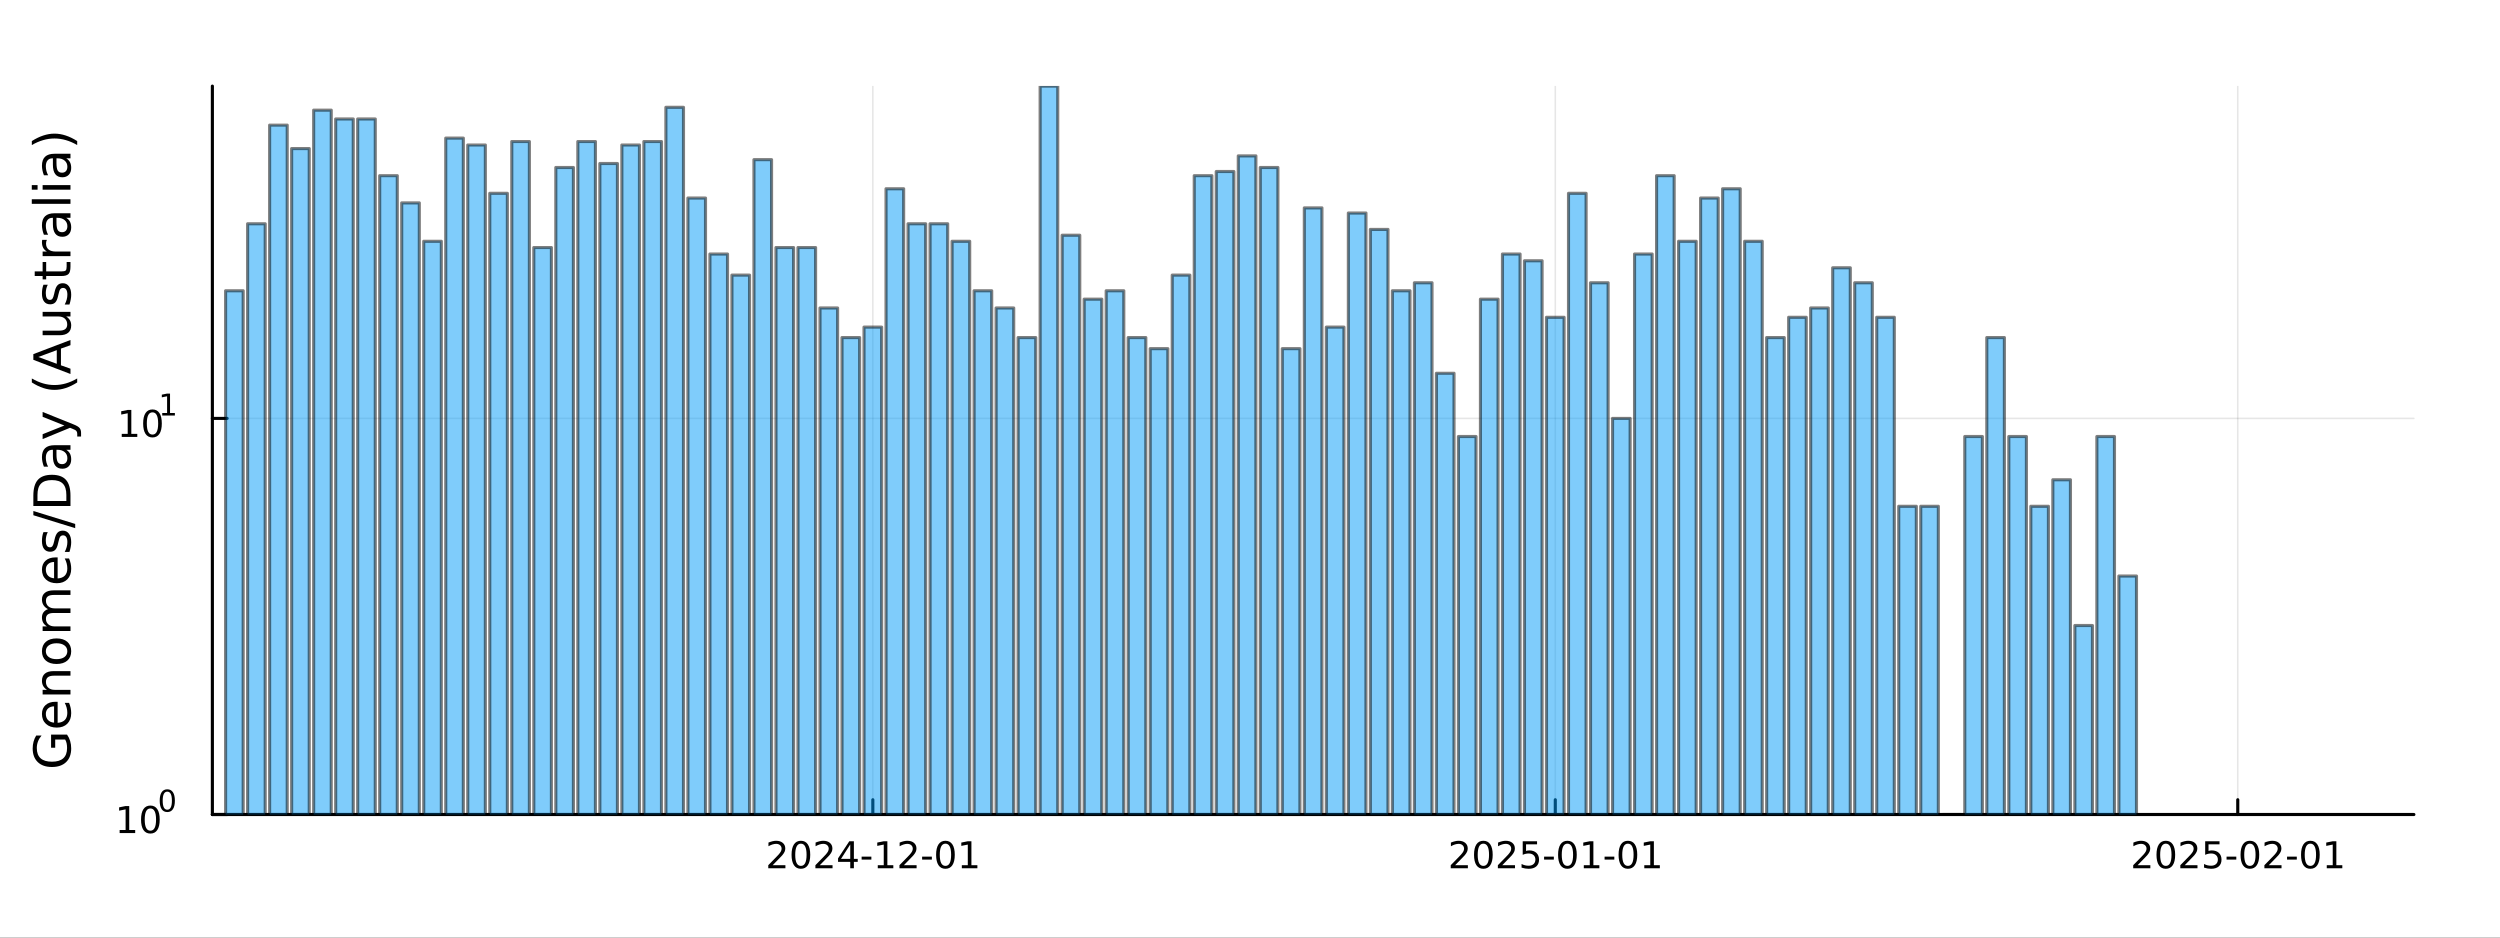<?xml version="1.0" encoding="utf-8"?>
<svg xmlns="http://www.w3.org/2000/svg" xmlns:xlink="http://www.w3.org/1999/xlink" width="800" height="300" viewBox="0 0 3200 1200">
<rect x="0" y="0" width="3200" height="1200" fill="#333333" stroke="none"/>
<defs>
  <clipPath id="clip840">
    <rect x="0" y="0" width="3200" height="1200"/>
  </clipPath>
</defs>
<path clip-path="url(#clip840)" d="M0 1200 L3200 1200 L3200 0 L0 0  Z" fill="#ffffff" fill-rule="evenodd" fill-opacity="1"/>
<defs>
  <clipPath id="clip841">
    <rect x="640" y="0" width="2241" height="1200"/>
  </clipPath>
</defs>
<path clip-path="url(#clip840)" d="M271.839 1042.58 L3089.76 1042.58 L3089.76 110.236 L271.839 110.236  Z" fill="#ffffff" fill-rule="evenodd" fill-opacity="1"/>
<defs>
  <clipPath id="clip842">
    <rect x="271" y="110" width="2819" height="933"/>
  </clipPath>
</defs>
<polyline clip-path="url(#clip842)" style="stroke:#000000; stroke-linecap:round; stroke-linejoin:round; stroke-width:2; stroke-opacity:0.1; fill:none" points="1117.22,1042.58 1117.22,110.236 "/>
<polyline clip-path="url(#clip842)" style="stroke:#000000; stroke-linecap:round; stroke-linejoin:round; stroke-width:2; stroke-opacity:0.1; fill:none" points="1990.77,1042.58 1990.77,110.236 "/>
<polyline clip-path="url(#clip842)" style="stroke:#000000; stroke-linecap:round; stroke-linejoin:round; stroke-width:2; stroke-opacity:0.1; fill:none" points="2864.33,1042.58 2864.33,110.236 "/>
<polyline clip-path="url(#clip840)" style="stroke:#000000; stroke-linecap:round; stroke-linejoin:round; stroke-width:4; stroke-opacity:1; fill:none" points="271.839,1042.58 3089.76,1042.58 "/>
<polyline clip-path="url(#clip840)" style="stroke:#000000; stroke-linecap:round; stroke-linejoin:round; stroke-width:4; stroke-opacity:1; fill:none" points="1117.22,1042.58 1117.22,1023.68 "/>
<polyline clip-path="url(#clip840)" style="stroke:#000000; stroke-linecap:round; stroke-linejoin:round; stroke-width:4; stroke-opacity:1; fill:none" points="1990.77,1042.58 1990.77,1023.68 "/>
<polyline clip-path="url(#clip840)" style="stroke:#000000; stroke-linecap:round; stroke-linejoin:round; stroke-width:4; stroke-opacity:1; fill:none" points="2864.33,1042.58 2864.33,1023.68 "/>
<path clip-path="url(#clip840)" d="M989.011 1107.44 L1005.33 1107.44 L1005.33 1111.38 L983.386 1111.38 L983.386 1107.44 Q986.048 1104.69 990.632 1100.06 Q995.238 1095.4 996.419 1094.06 Q998.664 1091.54 999.544 1089.8 Q1000.45 1088.04 1000.45 1086.35 Q1000.45 1083.6 998.502 1081.86 Q996.581 1080.13 993.479 1080.13 Q991.28 1080.13 988.826 1080.89 Q986.396 1081.65 983.618 1083.2 L983.618 1078.48 Q986.442 1077.35 988.896 1076.77 Q991.349 1076.19 993.386 1076.19 Q998.757 1076.19 1001.95 1078.88 Q1005.15 1081.56 1005.15 1086.05 Q1005.15 1088.18 1004.34 1090.1 Q1003.55 1092 1001.44 1094.59 Q1000.86 1095.26 997.761 1098.48 Q994.659 1101.68 989.011 1107.44 Z" fill="#000000" fill-rule="nonzero" fill-opacity="1" /><path clip-path="url(#clip840)" d="M1025.15 1079.89 Q1021.53 1079.89 1019.71 1083.46 Q1017.9 1087 1017.9 1094.13 Q1017.9 1101.24 1019.71 1104.8 Q1021.53 1108.34 1025.15 1108.34 Q1028.78 1108.34 1030.59 1104.8 Q1032.41 1101.24 1032.41 1094.13 Q1032.41 1087 1030.59 1083.46 Q1028.78 1079.89 1025.15 1079.89 M1025.15 1076.19 Q1030.96 1076.19 1034.01 1080.8 Q1037.09 1085.38 1037.09 1094.13 Q1037.09 1102.86 1034.01 1107.46 Q1030.96 1112.05 1025.15 1112.05 Q1019.34 1112.05 1016.26 1107.46 Q1013.2 1102.86 1013.2 1094.13 Q1013.2 1085.38 1016.26 1080.8 Q1019.34 1076.19 1025.15 1076.19 Z" fill="#000000" fill-rule="nonzero" fill-opacity="1" /><path clip-path="url(#clip840)" d="M1049.34 1107.44 L1065.65 1107.44 L1065.65 1111.38 L1043.71 1111.38 L1043.71 1107.44 Q1046.37 1104.69 1050.96 1100.06 Q1055.56 1095.4 1056.74 1094.06 Q1058.99 1091.54 1059.87 1089.8 Q1060.77 1088.04 1060.77 1086.35 Q1060.77 1083.6 1058.83 1081.86 Q1056.9 1080.13 1053.8 1080.13 Q1051.6 1080.13 1049.15 1080.89 Q1046.72 1081.65 1043.94 1083.2 L1043.94 1078.48 Q1046.77 1077.35 1049.22 1076.77 Q1051.67 1076.19 1053.71 1076.19 Q1059.08 1076.19 1062.27 1078.88 Q1065.47 1081.56 1065.47 1086.05 Q1065.47 1088.18 1064.66 1090.1 Q1063.87 1092 1061.77 1094.59 Q1061.19 1095.26 1058.08 1098.48 Q1054.98 1101.68 1049.34 1107.44 Z" fill="#000000" fill-rule="nonzero" fill-opacity="1" /><path clip-path="url(#clip840)" d="M1088.32 1080.89 L1076.51 1099.34 L1088.32 1099.34 L1088.32 1080.89 M1087.09 1076.82 L1092.97 1076.82 L1092.97 1099.34 L1097.9 1099.34 L1097.9 1103.23 L1092.97 1103.23 L1092.97 1111.38 L1088.32 1111.38 L1088.32 1103.23 L1072.71 1103.23 L1072.71 1098.71 L1087.09 1076.82 Z" fill="#000000" fill-rule="nonzero" fill-opacity="1" /><path clip-path="url(#clip840)" d="M1102.88 1096.49 L1115.35 1096.49 L1115.35 1100.29 L1102.88 1100.29 L1102.88 1096.49 Z" fill="#000000" fill-rule="nonzero" fill-opacity="1" /><path clip-path="url(#clip840)" d="M1123.55 1107.44 L1131.19 1107.44 L1131.19 1081.07 L1122.88 1082.74 L1122.88 1078.48 L1131.14 1076.82 L1135.82 1076.82 L1135.82 1107.44 L1143.45 1107.44 L1143.45 1111.38 L1123.55 1111.38 L1123.55 1107.44 Z" fill="#000000" fill-rule="nonzero" fill-opacity="1" /><path clip-path="url(#clip840)" d="M1156.93 1107.44 L1173.25 1107.44 L1173.25 1111.38 L1151.3 1111.38 L1151.3 1107.44 Q1153.96 1104.69 1158.55 1100.06 Q1163.15 1095.4 1164.33 1094.06 Q1166.58 1091.54 1167.46 1089.8 Q1168.36 1088.04 1168.36 1086.35 Q1168.36 1083.6 1166.42 1081.86 Q1164.5 1080.13 1161.39 1080.13 Q1159.2 1080.13 1156.74 1080.89 Q1154.31 1081.65 1151.53 1083.2 L1151.53 1078.48 Q1154.36 1077.35 1156.81 1076.77 Q1159.26 1076.19 1161.3 1076.19 Q1166.67 1076.19 1169.87 1078.88 Q1173.06 1081.56 1173.06 1086.05 Q1173.06 1088.18 1172.25 1090.1 Q1171.46 1092 1169.36 1094.59 Q1168.78 1095.26 1165.68 1098.48 Q1162.58 1101.68 1156.93 1107.44 Z" fill="#000000" fill-rule="nonzero" fill-opacity="1" /><path clip-path="url(#clip840)" d="M1180.31 1096.49 L1192.78 1096.49 L1192.78 1100.29 L1180.31 1100.29 L1180.31 1096.49 Z" fill="#000000" fill-rule="nonzero" fill-opacity="1" /><path clip-path="url(#clip840)" d="M1210.17 1079.89 Q1206.56 1079.89 1204.73 1083.46 Q1202.92 1087 1202.92 1094.13 Q1202.92 1101.24 1204.73 1104.8 Q1206.56 1108.34 1210.17 1108.34 Q1213.8 1108.34 1215.61 1104.8 Q1217.44 1101.24 1217.44 1094.13 Q1217.44 1087 1215.61 1083.46 Q1213.8 1079.89 1210.17 1079.89 M1210.17 1076.19 Q1215.98 1076.19 1219.03 1080.8 Q1222.11 1085.38 1222.11 1094.13 Q1222.11 1102.86 1219.03 1107.46 Q1215.98 1112.05 1210.17 1112.05 Q1204.36 1112.05 1201.28 1107.46 Q1198.22 1102.86 1198.22 1094.13 Q1198.22 1085.38 1201.28 1080.8 Q1204.36 1076.19 1210.17 1076.19 Z" fill="#000000" fill-rule="nonzero" fill-opacity="1" /><path clip-path="url(#clip840)" d="M1231.14 1107.44 L1238.78 1107.44 L1238.78 1081.07 L1230.47 1082.74 L1230.47 1078.48 L1238.73 1076.82 L1243.41 1076.82 L1243.41 1107.44 L1251.05 1107.44 L1251.05 1111.38 L1231.14 1111.38 L1231.14 1107.44 Z" fill="#000000" fill-rule="nonzero" fill-opacity="1" /><path clip-path="url(#clip840)" d="M1862.57 1107.44 L1878.89 1107.44 L1878.89 1111.38 L1856.94 1111.38 L1856.94 1107.44 Q1859.6 1104.69 1864.19 1100.06 Q1868.79 1095.4 1869.98 1094.06 Q1872.22 1091.54 1873.1 1089.8 Q1874 1088.04 1874 1086.35 Q1874 1083.6 1872.06 1081.86 Q1870.14 1080.13 1867.04 1080.13 Q1864.84 1080.13 1862.38 1080.89 Q1859.95 1081.65 1857.17 1083.2 L1857.17 1078.48 Q1860 1077.35 1862.45 1076.77 Q1864.91 1076.19 1866.94 1076.19 Q1872.31 1076.19 1875.51 1078.88 Q1878.7 1081.56 1878.7 1086.05 Q1878.7 1088.18 1877.89 1090.1 Q1877.1 1092 1875 1094.59 Q1874.42 1095.26 1871.32 1098.48 Q1868.22 1101.68 1862.57 1107.44 Z" fill="#000000" fill-rule="nonzero" fill-opacity="1" /><path clip-path="url(#clip840)" d="M1898.7 1079.89 Q1895.09 1079.89 1893.26 1083.46 Q1891.46 1087 1891.46 1094.13 Q1891.46 1101.24 1893.26 1104.8 Q1895.09 1108.34 1898.7 1108.34 Q1902.34 1108.34 1904.14 1104.8 Q1905.97 1101.24 1905.97 1094.13 Q1905.97 1087 1904.14 1083.46 Q1902.34 1079.89 1898.7 1079.89 M1898.7 1076.19 Q1904.51 1076.19 1907.57 1080.8 Q1910.65 1085.38 1910.65 1094.13 Q1910.65 1102.86 1907.57 1107.46 Q1904.51 1112.05 1898.7 1112.05 Q1892.89 1112.05 1889.81 1107.46 Q1886.76 1102.86 1886.76 1094.13 Q1886.76 1085.38 1889.81 1080.8 Q1892.89 1076.19 1898.7 1076.19 Z" fill="#000000" fill-rule="nonzero" fill-opacity="1" /><path clip-path="url(#clip840)" d="M1922.89 1107.44 L1939.21 1107.44 L1939.21 1111.38 L1917.27 1111.38 L1917.27 1107.44 Q1919.93 1104.69 1924.51 1100.06 Q1929.12 1095.4 1930.3 1094.06 Q1932.54 1091.54 1933.42 1089.8 Q1934.33 1088.04 1934.33 1086.35 Q1934.33 1083.6 1932.38 1081.86 Q1930.46 1080.13 1927.36 1080.13 Q1925.16 1080.13 1922.71 1080.89 Q1920.28 1081.65 1917.5 1083.2 L1917.5 1078.48 Q1920.32 1077.35 1922.78 1076.77 Q1925.23 1076.19 1927.27 1076.19 Q1932.64 1076.19 1935.83 1078.88 Q1939.03 1081.56 1939.03 1086.05 Q1939.03 1088.18 1938.22 1090.1 Q1937.43 1092 1935.32 1094.59 Q1934.74 1095.26 1931.64 1098.48 Q1928.54 1101.68 1922.89 1107.44 Z" fill="#000000" fill-rule="nonzero" fill-opacity="1" /><path clip-path="url(#clip840)" d="M1949.07 1076.82 L1967.43 1076.82 L1967.43 1080.75 L1953.35 1080.75 L1953.35 1089.22 Q1954.37 1088.88 1955.39 1088.71 Q1956.41 1088.53 1957.43 1088.53 Q1963.22 1088.53 1966.6 1091.7 Q1969.97 1094.87 1969.97 1100.29 Q1969.97 1105.87 1966.5 1108.97 Q1963.03 1112.05 1956.71 1112.05 Q1954.53 1112.05 1952.27 1111.68 Q1950.02 1111.31 1947.61 1110.57 L1947.61 1105.87 Q1949.7 1107 1951.92 1107.56 Q1954.14 1108.11 1956.62 1108.11 Q1960.62 1108.11 1962.96 1106.01 Q1965.3 1103.9 1965.3 1100.29 Q1965.3 1096.68 1962.96 1094.57 Q1960.62 1092.46 1956.62 1092.46 Q1954.74 1092.46 1952.87 1092.88 Q1951.02 1093.3 1949.07 1094.18 L1949.07 1076.82 Z" fill="#000000" fill-rule="nonzero" fill-opacity="1" /><path clip-path="url(#clip840)" d="M1976.43 1096.49 L1988.91 1096.49 L1988.91 1100.29 L1976.43 1100.29 L1976.43 1096.49 Z" fill="#000000" fill-rule="nonzero" fill-opacity="1" /><path clip-path="url(#clip840)" d="M2006.29 1079.89 Q2002.68 1079.89 2000.85 1083.46 Q1999.05 1087 1999.05 1094.13 Q1999.05 1101.24 2000.85 1104.8 Q2002.68 1108.34 2006.29 1108.34 Q2009.93 1108.34 2011.73 1104.8 Q2013.56 1101.24 2013.56 1094.13 Q2013.56 1087 2011.73 1083.46 Q2009.93 1079.89 2006.29 1079.89 M2006.29 1076.19 Q2012.1 1076.19 2015.16 1080.8 Q2018.24 1085.38 2018.24 1094.13 Q2018.24 1102.86 2015.16 1107.46 Q2012.1 1112.05 2006.29 1112.05 Q2000.48 1112.05 1997.41 1107.46 Q1994.35 1102.86 1994.35 1094.13 Q1994.35 1085.38 1997.41 1080.8 Q2000.48 1076.19 2006.29 1076.19 Z" fill="#000000" fill-rule="nonzero" fill-opacity="1" /><path clip-path="url(#clip840)" d="M2027.27 1107.44 L2034.9 1107.44 L2034.9 1081.07 L2026.59 1082.74 L2026.59 1078.48 L2034.86 1076.82 L2039.53 1076.82 L2039.53 1107.44 L2047.17 1107.44 L2047.17 1111.38 L2027.27 1111.38 L2027.27 1107.44 Z" fill="#000000" fill-rule="nonzero" fill-opacity="1" /><path clip-path="url(#clip840)" d="M2053.86 1096.49 L2066.34 1096.49 L2066.34 1100.29 L2053.86 1100.29 L2053.86 1096.49 Z" fill="#000000" fill-rule="nonzero" fill-opacity="1" /><path clip-path="url(#clip840)" d="M2083.72 1079.89 Q2080.11 1079.89 2078.28 1083.46 Q2076.48 1087 2076.48 1094.13 Q2076.48 1101.24 2078.28 1104.8 Q2080.11 1108.34 2083.72 1108.34 Q2087.36 1108.34 2089.16 1104.8 Q2090.99 1101.24 2090.99 1094.13 Q2090.99 1087 2089.16 1083.46 Q2087.36 1079.89 2083.72 1079.89 M2083.72 1076.19 Q2089.53 1076.19 2092.59 1080.8 Q2095.67 1085.38 2095.67 1094.13 Q2095.67 1102.86 2092.59 1107.46 Q2089.53 1112.05 2083.72 1112.05 Q2077.91 1112.05 2074.84 1107.46 Q2071.78 1102.86 2071.78 1094.13 Q2071.78 1085.38 2074.84 1080.8 Q2077.91 1076.19 2083.72 1076.19 Z" fill="#000000" fill-rule="nonzero" fill-opacity="1" /><path clip-path="url(#clip840)" d="M2104.7 1107.44 L2112.34 1107.44 L2112.34 1081.07 L2104.02 1082.74 L2104.02 1078.48 L2112.29 1076.82 L2116.96 1076.82 L2116.96 1107.44 L2124.6 1107.44 L2124.6 1111.38 L2104.7 1111.38 L2104.7 1107.44 Z" fill="#000000" fill-rule="nonzero" fill-opacity="1" /><path clip-path="url(#clip840)" d="M2736.12 1107.44 L2752.44 1107.44 L2752.44 1111.38 L2730.5 1111.38 L2730.5 1107.44 Q2733.16 1104.69 2737.74 1100.06 Q2742.35 1095.4 2743.53 1094.06 Q2745.78 1091.54 2746.66 1089.8 Q2747.56 1088.04 2747.56 1086.35 Q2747.56 1083.6 2745.62 1081.86 Q2743.69 1080.13 2740.59 1080.13 Q2738.39 1080.13 2735.94 1080.89 Q2733.51 1081.65 2730.73 1083.2 L2730.73 1078.48 Q2733.56 1077.35 2736.01 1076.77 Q2738.46 1076.19 2740.5 1076.19 Q2745.87 1076.19 2749.06 1078.88 Q2752.26 1081.56 2752.26 1086.05 Q2752.26 1088.18 2751.45 1090.1 Q2750.66 1092 2748.55 1094.59 Q2747.98 1095.26 2744.87 1098.48 Q2741.77 1101.68 2736.12 1107.44 Z" fill="#000000" fill-rule="nonzero" fill-opacity="1" /><path clip-path="url(#clip840)" d="M2772.26 1079.89 Q2768.65 1079.89 2766.82 1083.46 Q2765.01 1087 2765.01 1094.13 Q2765.01 1101.24 2766.82 1104.8 Q2768.65 1108.34 2772.26 1108.34 Q2775.89 1108.34 2777.7 1104.8 Q2779.53 1101.24 2779.53 1094.13 Q2779.53 1087 2777.7 1083.46 Q2775.89 1079.89 2772.26 1079.89 M2772.26 1076.19 Q2778.07 1076.19 2781.12 1080.8 Q2784.2 1085.38 2784.2 1094.13 Q2784.2 1102.86 2781.12 1107.46 Q2778.07 1112.05 2772.26 1112.05 Q2766.45 1112.05 2763.37 1107.46 Q2760.31 1102.86 2760.31 1094.13 Q2760.31 1085.38 2763.37 1080.8 Q2766.45 1076.19 2772.26 1076.19 Z" fill="#000000" fill-rule="nonzero" fill-opacity="1" /><path clip-path="url(#clip840)" d="M2796.45 1107.44 L2812.77 1107.44 L2812.77 1111.38 L2790.82 1111.38 L2790.82 1107.44 Q2793.49 1104.69 2798.07 1100.06 Q2802.68 1095.4 2803.86 1094.06 Q2806.1 1091.54 2806.98 1089.8 Q2807.88 1088.04 2807.88 1086.35 Q2807.88 1083.6 2805.94 1081.86 Q2804.02 1080.13 2800.92 1080.13 Q2798.72 1080.13 2796.26 1080.89 Q2793.83 1081.65 2791.05 1083.2 L2791.05 1078.48 Q2793.88 1077.35 2796.33 1076.77 Q2798.79 1076.19 2800.82 1076.19 Q2806.19 1076.19 2809.39 1078.88 Q2812.58 1081.56 2812.58 1086.05 Q2812.58 1088.18 2811.77 1090.1 Q2810.99 1092 2808.88 1094.59 Q2808.3 1095.26 2805.2 1098.48 Q2802.1 1101.68 2796.45 1107.44 Z" fill="#000000" fill-rule="nonzero" fill-opacity="1" /><path clip-path="url(#clip840)" d="M2822.63 1076.82 L2840.99 1076.82 L2840.99 1080.75 L2826.91 1080.75 L2826.91 1089.22 Q2827.93 1088.88 2828.95 1088.71 Q2829.97 1088.53 2830.99 1088.53 Q2836.77 1088.53 2840.15 1091.7 Q2843.53 1094.87 2843.53 1100.29 Q2843.53 1105.87 2840.06 1108.97 Q2836.59 1112.05 2830.27 1112.05 Q2828.09 1112.05 2825.82 1111.68 Q2823.58 1111.31 2821.17 1110.57 L2821.17 1105.87 Q2823.25 1107 2825.48 1107.56 Q2827.7 1108.11 2830.17 1108.11 Q2834.18 1108.11 2836.52 1106.01 Q2838.86 1103.9 2838.86 1100.29 Q2838.86 1096.68 2836.52 1094.57 Q2834.18 1092.46 2830.17 1092.46 Q2828.3 1092.46 2826.42 1092.88 Q2824.57 1093.3 2822.63 1094.18 L2822.63 1076.82 Z" fill="#000000" fill-rule="nonzero" fill-opacity="1" /><path clip-path="url(#clip840)" d="M2849.99 1096.49 L2862.47 1096.49 L2862.47 1100.29 L2849.99 1100.29 L2849.99 1096.49 Z" fill="#000000" fill-rule="nonzero" fill-opacity="1" /><path clip-path="url(#clip840)" d="M2879.85 1079.89 Q2876.24 1079.89 2874.41 1083.46 Q2872.61 1087 2872.61 1094.13 Q2872.61 1101.24 2874.41 1104.8 Q2876.24 1108.34 2879.85 1108.34 Q2883.48 1108.34 2885.29 1104.8 Q2887.12 1101.24 2887.12 1094.13 Q2887.12 1087 2885.29 1083.46 Q2883.48 1079.89 2879.85 1079.89 M2879.85 1076.19 Q2885.66 1076.19 2888.72 1080.8 Q2891.79 1085.38 2891.79 1094.13 Q2891.79 1102.86 2888.72 1107.46 Q2885.66 1112.05 2879.85 1112.05 Q2874.04 1112.05 2870.96 1107.46 Q2867.91 1102.86 2867.91 1094.13 Q2867.91 1085.38 2870.96 1080.8 Q2874.04 1076.19 2879.85 1076.19 Z" fill="#000000" fill-rule="nonzero" fill-opacity="1" /><path clip-path="url(#clip840)" d="M2904.04 1107.44 L2920.36 1107.44 L2920.36 1111.38 L2898.42 1111.38 L2898.42 1107.44 Q2901.08 1104.69 2905.66 1100.06 Q2910.27 1095.4 2911.45 1094.06 Q2913.69 1091.54 2914.57 1089.8 Q2915.48 1088.04 2915.48 1086.35 Q2915.48 1083.6 2913.53 1081.86 Q2911.61 1080.13 2908.51 1080.13 Q2906.31 1080.13 2903.86 1080.89 Q2901.42 1081.65 2898.65 1083.2 L2898.65 1078.48 Q2901.47 1077.35 2903.92 1076.77 Q2906.38 1076.19 2908.42 1076.19 Q2913.79 1076.19 2916.98 1078.88 Q2920.17 1081.56 2920.17 1086.05 Q2920.17 1088.18 2919.36 1090.1 Q2918.58 1092 2916.47 1094.59 Q2915.89 1095.26 2912.79 1098.48 Q2909.69 1101.68 2904.04 1107.44 Z" fill="#000000" fill-rule="nonzero" fill-opacity="1" /><path clip-path="url(#clip840)" d="M2927.42 1096.49 L2939.9 1096.49 L2939.9 1100.29 L2927.42 1100.29 L2927.42 1096.49 Z" fill="#000000" fill-rule="nonzero" fill-opacity="1" /><path clip-path="url(#clip840)" d="M2957.28 1079.89 Q2953.67 1079.89 2951.84 1083.46 Q2950.04 1087 2950.04 1094.13 Q2950.04 1101.24 2951.84 1104.8 Q2953.67 1108.34 2957.28 1108.34 Q2960.91 1108.34 2962.72 1104.8 Q2964.55 1101.24 2964.55 1094.13 Q2964.55 1087 2962.72 1083.46 Q2960.91 1079.89 2957.28 1079.89 M2957.28 1076.19 Q2963.09 1076.19 2966.15 1080.8 Q2969.23 1085.38 2969.23 1094.13 Q2969.23 1102.86 2966.15 1107.46 Q2963.09 1112.05 2957.28 1112.05 Q2951.47 1112.05 2948.39 1107.46 Q2945.34 1102.86 2945.34 1094.13 Q2945.34 1085.38 2948.39 1080.8 Q2951.47 1076.19 2957.28 1076.19 Z" fill="#000000" fill-rule="nonzero" fill-opacity="1" /><path clip-path="url(#clip840)" d="M2978.25 1107.44 L2985.89 1107.44 L2985.89 1081.07 L2977.58 1082.74 L2977.58 1078.48 L2985.85 1076.82 L2990.52 1076.82 L2990.52 1107.44 L2998.16 1107.44 L2998.16 1111.38 L2978.25 1111.38 L2978.25 1107.44 Z" fill="#000000" fill-rule="nonzero" fill-opacity="1" /><polyline clip-path="url(#clip842)" style="stroke:#000000; stroke-linecap:round; stroke-linejoin:round; stroke-width:2; stroke-opacity:0.1; fill:none" points="271.839,1042.58 3089.76,1042.58 "/>
<polyline clip-path="url(#clip842)" style="stroke:#000000; stroke-linecap:round; stroke-linejoin:round; stroke-width:2; stroke-opacity:0.1; fill:none" points="271.839,535.552 3089.76,535.552 "/>
<polyline clip-path="url(#clip840)" style="stroke:#000000; stroke-linecap:round; stroke-linejoin:round; stroke-width:4; stroke-opacity:1; fill:none" points="271.839,1042.58 271.839,110.236 "/>
<polyline clip-path="url(#clip840)" style="stroke:#000000; stroke-linecap:round; stroke-linejoin:round; stroke-width:4; stroke-opacity:1; fill:none" points="271.839,1042.58 290.737,1042.58 "/>
<polyline clip-path="url(#clip840)" style="stroke:#000000; stroke-linecap:round; stroke-linejoin:round; stroke-width:4; stroke-opacity:1; fill:none" points="271.839,535.552 290.737,535.552 "/>
<path clip-path="url(#clip840)" d="M153.134 1062.37 L160.772 1062.37 L160.772 1036 L152.462 1037.67 L152.462 1033.41 L160.726 1031.74 L165.402 1031.74 L165.402 1062.37 L173.041 1062.37 L173.041 1066.3 L153.134 1066.3 L153.134 1062.37 Z" fill="#000000" fill-rule="nonzero" fill-opacity="1" /><path clip-path="url(#clip840)" d="M192.485 1034.82 Q188.874 1034.82 187.045 1038.39 Q185.24 1041.93 185.24 1049.06 Q185.24 1056.16 187.045 1059.73 Q188.874 1063.27 192.485 1063.27 Q196.119 1063.27 197.925 1059.73 Q199.754 1056.16 199.754 1049.06 Q199.754 1041.93 197.925 1038.39 Q196.119 1034.82 192.485 1034.82 M192.485 1031.12 Q198.295 1031.12 201.351 1035.72 Q204.43 1040.31 204.43 1049.06 Q204.43 1057.78 201.351 1062.39 Q198.295 1066.97 192.485 1066.97 Q186.675 1066.97 183.596 1062.39 Q180.541 1057.78 180.541 1049.06 Q180.541 1040.31 183.596 1035.72 Q186.675 1031.12 192.485 1031.12 Z" fill="#000000" fill-rule="nonzero" fill-opacity="1" /><path clip-path="url(#clip840)" d="M214.134 1013.31 Q211.2 1013.31 209.715 1016.21 Q208.248 1019.09 208.248 1024.88 Q208.248 1030.66 209.715 1033.55 Q211.2 1036.43 214.134 1036.43 Q217.087 1036.43 218.554 1033.55 Q220.04 1030.66 220.04 1024.88 Q220.04 1019.09 218.554 1016.21 Q217.087 1013.31 214.134 1013.31 M214.134 1010.31 Q218.855 1010.31 221.338 1014.05 Q223.839 1017.77 223.839 1024.88 Q223.839 1031.97 221.338 1035.71 Q218.855 1039.44 214.134 1039.44 Q209.414 1039.44 206.912 1035.71 Q204.43 1031.97 204.43 1024.88 Q204.43 1017.77 206.912 1014.05 Q209.414 1010.31 214.134 1010.31 Z" fill="#000000" fill-rule="nonzero" fill-opacity="1" /><path clip-path="url(#clip840)" d="M155.823 555.345 L163.462 555.345 L163.462 528.979 L155.152 530.646 L155.152 526.387 L163.416 524.72 L168.092 524.72 L168.092 555.345 L175.73 555.345 L175.73 559.28 L155.823 559.28 L155.823 555.345 Z" fill="#000000" fill-rule="nonzero" fill-opacity="1" /><path clip-path="url(#clip840)" d="M195.175 527.799 Q191.564 527.799 189.735 531.363 Q187.929 534.905 187.929 542.035 Q187.929 549.141 189.735 552.706 Q191.564 556.248 195.175 556.248 Q198.809 556.248 200.615 552.706 Q202.443 549.141 202.443 542.035 Q202.443 534.905 200.615 531.363 Q198.809 527.799 195.175 527.799 M195.175 524.095 Q200.985 524.095 204.04 528.701 Q207.119 533.285 207.119 542.035 Q207.119 550.761 204.04 555.368 Q200.985 559.951 195.175 559.951 Q189.365 559.951 186.286 555.368 Q183.23 550.761 183.23 542.035 Q183.23 533.285 186.286 528.701 Q189.365 524.095 195.175 524.095 Z" fill="#000000" fill-rule="nonzero" fill-opacity="1" /><path clip-path="url(#clip840)" d="M207.665 528.672 L213.871 528.672 L213.871 507.25 L207.119 508.604 L207.119 505.144 L213.833 503.79 L217.633 503.79 L217.633 528.672 L223.839 528.672 L223.839 531.87 L207.665 531.87 L207.665 528.672 Z" fill="#000000" fill-rule="nonzero" fill-opacity="1" /><path clip-path="url(#clip840)" d="M83.427 946.62 L70.664 946.62 L70.664 957.123 L65.38 957.123 L65.38 940.254 L85.782 940.254 Q88.424 943.978 89.793 948.466 Q91.129 952.953 91.129 958.046 Q91.129 969.186 84.636 975.488 Q78.111 981.758 66.494 981.758 Q54.845 981.758 48.352 975.488 Q41.827 969.186 41.827 958.046 Q41.827 953.399 42.973 949.23 Q44.119 945.028 46.347 941.495 L53.19 941.495 Q50.166 945.06 48.638 949.07 Q47.11 953.081 47.11 957.505 Q47.11 966.226 51.98 970.618 Q56.85 974.979 66.494 974.979 Q76.106 974.979 80.976 970.618 Q85.846 966.226 85.846 957.505 Q85.846 954.099 85.273 951.426 Q84.668 948.752 83.427 946.62 Z" fill="#000000" fill-rule="nonzero" fill-opacity="1" /><path clip-path="url(#clip840)" d="M70.918 898.272 L73.783 898.272 L73.783 925.199 Q79.83 924.817 83.013 921.571 Q86.164 918.292 86.164 912.468 Q86.164 909.094 85.337 905.943 Q84.509 902.76 82.854 899.641 L88.392 899.641 Q89.729 902.792 90.429 906.102 Q91.129 909.412 91.129 912.818 Q91.129 921.348 86.164 926.345 Q81.199 931.31 72.732 931.31 Q63.98 931.31 58.855 926.599 Q53.699 921.857 53.699 913.836 Q53.699 906.643 58.346 902.473 Q62.961 898.272 70.918 898.272 M69.2 904.128 Q64.393 904.192 61.529 906.834 Q58.664 909.444 58.664 913.773 Q58.664 918.674 61.433 921.634 Q64.202 924.562 69.231 925.008 L69.2 904.128 Z" fill="#000000" fill-rule="nonzero" fill-opacity="1" /><path clip-path="url(#clip840)" d="M68.69 859.027 L90.206 859.027 L90.206 864.884 L68.881 864.884 Q63.82 864.884 61.306 866.857 Q58.791 868.831 58.791 872.777 Q58.791 877.52 61.815 880.257 Q64.839 882.994 70.059 882.994 L90.206 882.994 L90.206 888.883 L54.558 888.883 L54.558 882.994 L60.096 882.994 Q56.882 880.894 55.29 878.061 Q53.699 875.196 53.699 871.472 Q53.699 865.329 57.518 862.178 Q61.306 859.027 68.69 859.027 Z" fill="#000000" fill-rule="nonzero" fill-opacity="1" /><path clip-path="url(#clip840)" d="M58.664 833.533 Q58.664 838.243 62.356 840.981 Q66.017 843.718 72.414 843.718 Q78.812 843.718 82.504 841.012 Q86.164 838.275 86.164 833.533 Q86.164 828.854 82.472 826.117 Q78.78 823.379 72.414 823.379 Q66.08 823.379 62.388 826.117 Q58.664 828.854 58.664 833.533 M53.699 833.533 Q53.699 825.894 58.664 821.533 Q63.63 817.173 72.414 817.173 Q81.167 817.173 86.164 821.533 Q91.129 825.894 91.129 833.533 Q91.129 841.203 86.164 845.564 Q81.167 849.893 72.414 849.893 Q63.63 849.893 58.664 845.564 Q53.699 841.203 53.699 833.533 Z" fill="#000000" fill-rule="nonzero" fill-opacity="1" /><path clip-path="url(#clip840)" d="M61.401 779.711 Q57.455 777.515 55.577 774.459 Q53.699 771.403 53.699 767.266 Q53.699 761.696 57.614 758.672 Q61.497 755.648 68.69 755.648 L90.206 755.648 L90.206 761.537 L68.881 761.537 Q63.757 761.537 61.274 763.351 Q58.791 765.165 58.791 768.889 Q58.791 773.441 61.815 776.082 Q64.839 778.724 70.059 778.724 L90.206 778.724 L90.206 784.612 L68.881 784.612 Q63.725 784.612 61.274 786.427 Q58.791 788.241 58.791 792.028 Q58.791 796.516 61.847 799.158 Q64.871 801.8 70.059 801.8 L90.206 801.8 L90.206 807.688 L54.558 807.688 L54.558 801.8 L60.096 801.8 Q56.818 799.795 55.259 796.994 Q53.699 794.193 53.699 790.341 Q53.699 786.458 55.672 783.753 Q57.646 781.016 61.401 779.711 Z" fill="#000000" fill-rule="nonzero" fill-opacity="1" /><path clip-path="url(#clip840)" d="M70.918 713.476 L73.783 713.476 L73.783 740.403 Q79.83 740.021 83.013 736.774 Q86.164 733.496 86.164 727.671 Q86.164 724.297 85.337 721.146 Q84.509 717.963 82.854 714.844 L88.392 714.844 Q89.729 717.995 90.429 721.305 Q91.129 724.616 91.129 728.021 Q91.129 736.551 86.164 741.548 Q81.199 746.514 72.732 746.514 Q63.98 746.514 58.855 741.803 Q53.699 737.061 53.699 729.04 Q53.699 721.846 58.346 717.677 Q62.961 713.476 70.918 713.476 M69.2 719.332 Q64.393 719.396 61.529 722.037 Q58.664 724.647 58.664 728.976 Q58.664 733.878 61.433 736.838 Q64.202 739.766 69.231 740.212 L69.2 719.332 Z" fill="#000000" fill-rule="nonzero" fill-opacity="1" /><path clip-path="url(#clip840)" d="M55.609 681.138 L61.147 681.138 Q59.874 683.62 59.237 686.294 Q58.601 688.968 58.601 691.832 Q58.601 696.193 59.937 698.389 Q61.274 700.553 63.948 700.553 Q65.985 700.553 67.162 698.994 Q68.308 697.434 69.359 692.723 L69.804 690.718 Q71.141 684.48 73.592 681.87 Q76.011 679.228 80.371 679.228 Q85.337 679.228 88.233 683.175 Q91.129 687.09 91.129 693.965 Q91.129 696.829 90.556 699.948 Q90.015 703.036 88.901 706.473 L82.854 706.473 Q84.541 703.227 85.4 700.076 Q86.228 696.925 86.228 693.837 Q86.228 689.7 84.827 687.472 Q83.395 685.244 80.817 685.244 Q78.43 685.244 77.157 686.867 Q75.883 688.458 74.706 693.901 L74.228 695.938 Q73.082 701.381 70.727 703.8 Q68.34 706.219 64.202 706.219 Q59.173 706.219 56.436 702.654 Q53.699 699.089 53.699 692.532 Q53.699 689.286 54.176 686.421 Q54.654 683.557 55.609 681.138 Z" fill="#000000" fill-rule="nonzero" fill-opacity="1" /><path clip-path="url(#clip840)" d="M42.686 659.494 L42.686 654.084 L96.254 670.634 L96.254 676.045 L42.686 659.494 Z" fill="#000000" fill-rule="nonzero" fill-opacity="1" /><path clip-path="url(#clip840)" d="M47.97 641.257 L84.923 641.257 L84.923 633.49 Q84.923 623.655 80.467 619.104 Q76.011 614.521 66.398 614.521 Q56.85 614.521 52.426 619.104 Q47.97 623.655 47.97 633.49 L47.97 641.257 M42.686 647.686 L42.686 634.477 Q42.686 620.664 48.447 614.202 Q54.176 607.741 66.398 607.741 Q78.684 607.741 84.445 614.234 Q90.206 620.727 90.206 634.477 L90.206 647.686 L42.686 647.686 Z" fill="#000000" fill-rule="nonzero" fill-opacity="1" /><path clip-path="url(#clip840)" d="M72.287 581.546 Q72.287 588.644 73.91 591.381 Q75.533 594.119 79.448 594.119 Q82.567 594.119 84.413 592.082 Q86.228 590.013 86.228 586.48 Q86.228 581.61 82.79 578.682 Q79.321 575.722 73.592 575.722 L72.287 575.722 L72.287 581.546 M69.868 569.865 L90.206 569.865 L90.206 575.722 L84.795 575.722 Q88.042 577.727 89.602 580.719 Q91.129 583.711 91.129 588.039 Q91.129 593.514 88.074 596.76 Q84.986 599.975 79.83 599.975 Q73.815 599.975 70.759 595.965 Q67.704 591.922 67.704 583.933 L67.704 575.722 L67.131 575.722 Q63.088 575.722 60.892 578.395 Q58.664 581.037 58.664 585.843 Q58.664 588.899 59.396 591.795 Q60.128 594.691 61.592 597.365 L56.182 597.365 Q54.94 594.15 54.336 591.127 Q53.699 588.103 53.699 585.238 Q53.699 577.504 57.709 573.685 Q61.72 569.865 69.868 569.865 Z" fill="#000000" fill-rule="nonzero" fill-opacity="1" /><path clip-path="url(#clip840)" d="M93.516 542.97 Q99.882 545.453 101.824 547.808 Q103.765 550.163 103.765 554.11 L103.765 558.789 L98.864 558.789 L98.864 555.351 Q98.864 552.932 97.718 551.596 Q96.572 550.259 92.307 548.636 L89.633 547.585 L54.558 562.004 L54.558 555.797 L82.44 544.657 L54.558 533.517 L54.558 527.31 L93.516 542.97 Z" fill="#000000" fill-rule="nonzero" fill-opacity="1" /><path clip-path="url(#clip840)" d="M40.745 484.437 Q48.065 488.702 55.227 490.771 Q62.388 492.84 69.74 492.84 Q77.093 492.84 84.318 490.771 Q91.511 488.671 98.8 484.437 L98.8 489.53 Q91.32 494.304 84.095 496.691 Q76.87 499.047 69.74 499.047 Q62.643 499.047 55.45 496.691 Q48.256 494.336 40.745 489.53 L40.745 484.437 Z" fill="#000000" fill-rule="nonzero" fill-opacity="1" /><path clip-path="url(#clip840)" d="M49.02 456.938 L72.669 465.659 L72.669 448.185 L49.02 456.938 M42.686 460.566 L42.686 453.277 L90.206 435.167 L90.206 441.851 L78.016 446.18 L78.016 467.6 L90.206 471.929 L90.206 478.708 L42.686 460.566 Z" fill="#000000" fill-rule="nonzero" fill-opacity="1" /><path clip-path="url(#clip840)" d="M76.138 429.088 L54.558 429.088 L54.558 423.231 L75.915 423.231 Q80.976 423.231 83.522 421.258 Q86.037 419.284 86.037 415.338 Q86.037 410.595 83.013 407.858 Q79.989 405.089 74.769 405.089 L54.558 405.089 L54.558 399.232 L90.206 399.232 L90.206 405.089 L84.732 405.089 Q87.978 407.221 89.57 410.054 Q91.129 412.855 91.129 416.579 Q91.129 422.722 87.31 425.905 Q83.49 429.088 76.138 429.088 M53.699 414.351 L53.699 414.351 Z" fill="#000000" fill-rule="nonzero" fill-opacity="1" /><path clip-path="url(#clip840)" d="M55.609 364.444 L61.147 364.444 Q59.874 366.926 59.237 369.6 Q58.601 372.274 58.601 375.138 Q58.601 379.499 59.937 381.695 Q61.274 383.859 63.948 383.859 Q65.985 383.859 67.162 382.3 Q68.308 380.74 69.359 376.029 L69.804 374.024 Q71.141 367.786 73.592 365.176 Q76.011 362.534 80.371 362.534 Q85.337 362.534 88.233 366.481 Q91.129 370.396 91.129 377.271 Q91.129 380.135 90.556 383.255 Q90.015 386.342 88.901 389.779 L82.854 389.779 Q84.541 386.533 85.4 383.382 Q86.228 380.231 86.228 377.143 Q86.228 373.006 84.827 370.778 Q83.395 368.55 80.817 368.55 Q78.43 368.55 77.157 370.173 Q75.883 371.764 74.706 377.207 L74.228 379.244 Q73.082 384.687 70.727 387.106 Q68.34 389.525 64.202 389.525 Q59.173 389.525 56.436 385.96 Q53.699 382.395 53.699 375.838 Q53.699 372.592 54.176 369.727 Q54.654 366.863 55.609 364.444 Z" fill="#000000" fill-rule="nonzero" fill-opacity="1" /><path clip-path="url(#clip840)" d="M44.437 347.416 L54.558 347.416 L54.558 335.353 L59.11 335.353 L59.11 347.416 L78.462 347.416 Q82.822 347.416 84.063 346.238 Q85.305 345.028 85.305 341.368 L85.305 335.353 L90.206 335.353 L90.206 341.368 Q90.206 348.148 87.692 350.726 Q85.145 353.304 78.462 353.304 L59.11 353.304 L59.11 357.601 L54.558 357.601 L54.558 353.304 L44.437 353.304 L44.437 347.416 Z" fill="#000000" fill-rule="nonzero" fill-opacity="1" /><path clip-path="url(#clip840)" d="M60.033 306.993 Q59.46 307.98 59.205 309.158 Q58.919 310.304 58.919 311.704 Q58.919 316.669 62.165 319.343 Q65.38 321.985 71.427 321.985 L90.206 321.985 L90.206 327.873 L54.558 327.873 L54.558 321.985 L60.096 321.985 Q56.85 320.139 55.29 317.178 Q53.699 314.218 53.699 309.985 Q53.699 309.381 53.794 308.648 Q53.858 307.916 54.017 307.025 L60.033 306.993 Z" fill="#000000" fill-rule="nonzero" fill-opacity="1" /><path clip-path="url(#clip840)" d="M72.287 284.65 Q72.287 291.747 73.91 294.485 Q75.533 297.222 79.448 297.222 Q82.567 297.222 84.413 295.185 Q86.228 293.116 86.228 289.583 Q86.228 284.713 82.79 281.785 Q79.321 278.825 73.592 278.825 L72.287 278.825 L72.287 284.65 M69.868 272.969 L90.206 272.969 L90.206 278.825 L84.795 278.825 Q88.042 280.83 89.602 283.822 Q91.129 286.814 91.129 291.143 Q91.129 296.617 88.074 299.864 Q84.986 303.078 79.83 303.078 Q73.815 303.078 70.759 299.068 Q67.704 295.026 67.704 287.037 L67.704 278.825 L67.131 278.825 Q63.088 278.825 60.892 281.499 Q58.664 284.14 58.664 288.947 Q58.664 292.002 59.396 294.899 Q60.128 297.795 61.592 300.469 L56.182 300.469 Q54.94 297.254 54.336 294.23 Q53.699 291.206 53.699 288.342 Q53.699 280.608 57.709 276.788 Q61.72 272.969 69.868 272.969 Z" fill="#000000" fill-rule="nonzero" fill-opacity="1" /><path clip-path="url(#clip840)" d="M40.681 260.906 L40.681 255.049 L90.206 255.049 L90.206 260.906 L40.681 260.906 Z" fill="#000000" fill-rule="nonzero" fill-opacity="1" /><path clip-path="url(#clip840)" d="M54.558 242.795 L54.558 236.939 L90.206 236.939 L90.206 242.795 L54.558 242.795 M40.681 242.795 L40.681 236.939 L48.097 236.939 L48.097 242.795 L40.681 242.795 Z" fill="#000000" fill-rule="nonzero" fill-opacity="1" /><path clip-path="url(#clip840)" d="M72.287 208.484 Q72.287 215.582 73.91 218.319 Q75.533 221.056 79.448 221.056 Q82.567 221.056 84.413 219.019 Q86.228 216.95 86.228 213.417 Q86.228 208.548 82.79 205.619 Q79.321 202.659 73.592 202.659 L72.287 202.659 L72.287 208.484 M69.868 196.803 L90.206 196.803 L90.206 202.659 L84.795 202.659 Q88.042 204.665 89.602 207.657 Q91.129 210.648 91.129 214.977 Q91.129 220.452 88.074 223.698 Q84.986 226.913 79.83 226.913 Q73.815 226.913 70.759 222.902 Q67.704 218.86 67.704 210.871 L67.704 202.659 L67.131 202.659 Q63.088 202.659 60.892 205.333 Q58.664 207.975 58.664 212.781 Q58.664 215.836 59.396 218.733 Q60.128 221.629 61.592 224.303 L56.182 224.303 Q54.94 221.088 54.336 218.064 Q53.699 215.041 53.699 212.176 Q53.699 204.442 57.709 200.622 Q61.72 196.803 69.868 196.803 Z" fill="#000000" fill-rule="nonzero" fill-opacity="1" /><path clip-path="url(#clip840)" d="M40.745 185.663 L40.745 180.57 Q48.256 175.796 55.45 173.441 Q62.643 171.054 69.74 171.054 Q76.87 171.054 84.095 173.441 Q91.32 175.796 98.8 180.57 L98.8 185.663 Q91.511 181.43 84.318 179.361 Q77.093 177.26 69.74 177.26 Q62.388 177.26 55.227 179.361 Q48.065 181.43 40.745 185.663 Z" fill="#000000" fill-rule="nonzero" fill-opacity="1" /><path clip-path="url(#clip842)" d="M288.747 372.18 L288.747 1042.58 L311.29 1042.58 L311.29 372.18 L288.747 372.18 L288.747 372.18  Z" fill="#009af9" fill-rule="evenodd" fill-opacity="0.5"/>
<polyline clip-path="url(#clip842)" style="stroke:#000000; stroke-linecap:round; stroke-linejoin:round; stroke-width:4; stroke-opacity:0.5; fill:none" points="288.747,372.18 288.747,1042.58 311.29,1042.58 311.29,372.18 288.747,372.18 "/>
<path clip-path="url(#clip842)" d="M316.926 286.42 L316.926 1042.58 L339.469 1042.58 L339.469 286.42 L316.926 286.42 L316.926 286.42  Z" fill="#009af9" fill-rule="evenodd" fill-opacity="0.5"/>
<polyline clip-path="url(#clip842)" style="stroke:#000000; stroke-linecap:round; stroke-linejoin:round; stroke-width:4; stroke-opacity:0.5; fill:none" points="316.926,286.42 316.926,1042.58 339.469,1042.58 339.469,286.42 316.926,286.42 "/>
<path clip-path="url(#clip842)" d="M345.105 160.171 L345.105 1042.58 L367.649 1042.58 L367.649 160.171 L345.105 160.171 L345.105 160.171  Z" fill="#009af9" fill-rule="evenodd" fill-opacity="0.5"/>
<polyline clip-path="url(#clip842)" style="stroke:#000000; stroke-linecap:round; stroke-linejoin:round; stroke-width:4; stroke-opacity:0.5; fill:none" points="345.105,160.171 345.105,1042.58 367.649,1042.58 367.649,160.171 345.105,160.171 "/>
<path clip-path="url(#clip842)" d="M373.285 190.147 L373.285 1042.58 L395.828 1042.58 L395.828 190.147 L373.285 190.147 L373.285 190.147  Z" fill="#009af9" fill-rule="evenodd" fill-opacity="0.5"/>
<polyline clip-path="url(#clip842)" style="stroke:#000000; stroke-linecap:round; stroke-linejoin:round; stroke-width:4; stroke-opacity:0.5; fill:none" points="373.285,190.147 373.285,1042.58 395.828,1042.58 395.828,190.147 373.285,190.147 "/>
<path clip-path="url(#clip842)" d="M401.464 141.011 L401.464 1042.58 L424.007 1042.58 L424.007 141.011 L401.464 141.011 L401.464 141.011  Z" fill="#009af9" fill-rule="evenodd" fill-opacity="0.5"/>
<polyline clip-path="url(#clip842)" style="stroke:#000000; stroke-linecap:round; stroke-linejoin:round; stroke-width:4; stroke-opacity:0.5; fill:none" points="401.464,141.011 401.464,1042.58 424.007,1042.58 424.007,141.011 401.464,141.011 "/>
<path clip-path="url(#clip842)" d="M429.643 152.306 L429.643 1042.58 L452.186 1042.58 L452.186 152.306 L429.643 152.306 L429.643 152.306  Z" fill="#009af9" fill-rule="evenodd" fill-opacity="0.5"/>
<polyline clip-path="url(#clip842)" style="stroke:#000000; stroke-linecap:round; stroke-linejoin:round; stroke-width:4; stroke-opacity:0.5; fill:none" points="429.643,152.306 429.643,1042.58 452.186,1042.58 452.186,152.306 429.643,152.306 "/>
<path clip-path="url(#clip842)" d="M457.822 152.306 L457.822 1042.58 L480.366 1042.58 L480.366 152.306 L457.822 152.306 L457.822 152.306  Z" fill="#009af9" fill-rule="evenodd" fill-opacity="0.5"/>
<polyline clip-path="url(#clip842)" style="stroke:#000000; stroke-linecap:round; stroke-linejoin:round; stroke-width:4; stroke-opacity:0.5; fill:none" points="457.822,152.306 457.822,1042.58 480.366,1042.58 480.366,152.306 457.822,152.306 "/>
<path clip-path="url(#clip842)" d="M486.001 224.857 L486.001 1042.58 L508.545 1042.58 L508.545 224.857 L486.001 224.857 L486.001 224.857  Z" fill="#009af9" fill-rule="evenodd" fill-opacity="0.5"/>
<polyline clip-path="url(#clip842)" style="stroke:#000000; stroke-linecap:round; stroke-linejoin:round; stroke-width:4; stroke-opacity:0.5; fill:none" points="486.001,224.857 486.001,1042.58 508.545,1042.58 508.545,224.857 486.001,224.857 "/>
<path clip-path="url(#clip842)" d="M514.181 259.697 L514.181 1042.58 L536.724 1042.58 L536.724 259.697 L514.181 259.697 L514.181 259.697  Z" fill="#009af9" fill-rule="evenodd" fill-opacity="0.5"/>
<polyline clip-path="url(#clip842)" style="stroke:#000000; stroke-linecap:round; stroke-linejoin:round; stroke-width:4; stroke-opacity:0.5; fill:none" points="514.181,259.697 514.181,1042.58 536.724,1042.58 536.724,259.697 514.181,259.697 "/>
<path clip-path="url(#clip842)" d="M542.36 308.833 L542.36 1042.58 L564.903 1042.58 L564.903 308.833 L542.36 308.833 L542.36 308.833  Z" fill="#009af9" fill-rule="evenodd" fill-opacity="0.5"/>
<polyline clip-path="url(#clip842)" style="stroke:#000000; stroke-linecap:round; stroke-linejoin:round; stroke-width:4; stroke-opacity:0.5; fill:none" points="542.36,308.833 542.36,1042.58 564.903,1042.58 564.903,308.833 542.36,308.833 "/>
<path clip-path="url(#clip842)" d="M570.539 176.798 L570.539 1042.58 L593.083 1042.58 L593.083 176.798 L570.539 176.798 L570.539 176.798  Z" fill="#009af9" fill-rule="evenodd" fill-opacity="0.5"/>
<polyline clip-path="url(#clip842)" style="stroke:#000000; stroke-linecap:round; stroke-linejoin:round; stroke-width:4; stroke-opacity:0.5; fill:none" points="570.539,176.798 570.539,1042.58 593.083,1042.58 593.083,176.798 570.539,176.798 "/>
<path clip-path="url(#clip842)" d="M598.718 185.607 L598.718 1042.58 L621.262 1042.58 L621.262 185.607 L598.718 185.607 L598.718 185.607  Z" fill="#009af9" fill-rule="evenodd" fill-opacity="0.5"/>
<polyline clip-path="url(#clip842)" style="stroke:#000000; stroke-linecap:round; stroke-linejoin:round; stroke-width:4; stroke-opacity:0.5; fill:none" points="598.718,185.607 598.718,1042.58 621.262,1042.58 621.262,185.607 598.718,185.607 "/>
<path clip-path="url(#clip842)" d="M626.898 247.461 L626.898 1042.58 L649.441 1042.58 L649.441 247.461 L626.898 247.461 L626.898 247.461  Z" fill="#009af9" fill-rule="evenodd" fill-opacity="0.5"/>
<polyline clip-path="url(#clip842)" style="stroke:#000000; stroke-linecap:round; stroke-linejoin:round; stroke-width:4; stroke-opacity:0.5; fill:none" points="626.898,247.461 626.898,1042.58 649.441,1042.58 649.441,247.461 626.898,247.461 "/>
<path clip-path="url(#clip842)" d="M655.077 181.158 L655.077 1042.58 L677.62 1042.58 L677.62 181.158 L655.077 181.158 L655.077 181.158  Z" fill="#009af9" fill-rule="evenodd" fill-opacity="0.5"/>
<polyline clip-path="url(#clip842)" style="stroke:#000000; stroke-linecap:round; stroke-linejoin:round; stroke-width:4; stroke-opacity:0.5; fill:none" points="655.077,181.158 655.077,1042.58 677.62,1042.58 677.62,181.158 655.077,181.158 "/>
<path clip-path="url(#clip842)" d="M683.256 316.841 L683.256 1042.58 L705.8 1042.58 L705.8 316.841 L683.256 316.841 L683.256 316.841  Z" fill="#009af9" fill-rule="evenodd" fill-opacity="0.5"/>
<polyline clip-path="url(#clip842)" style="stroke:#000000; stroke-linecap:round; stroke-linejoin:round; stroke-width:4; stroke-opacity:0.5; fill:none" points="683.256,316.841 683.256,1042.58 705.8,1042.58 705.8,316.841 683.256,316.841 "/>
<path clip-path="url(#clip842)" d="M711.435 214.369 L711.435 1042.58 L733.979 1042.58 L733.979 214.369 L711.435 214.369 L711.435 214.369  Z" fill="#009af9" fill-rule="evenodd" fill-opacity="0.5"/>
<polyline clip-path="url(#clip842)" style="stroke:#000000; stroke-linecap:round; stroke-linejoin:round; stroke-width:4; stroke-opacity:0.5; fill:none" points="711.435,214.369 711.435,1042.58 733.979,1042.58 733.979,214.369 711.435,214.369 "/>
<path clip-path="url(#clip842)" d="M739.615 181.158 L739.615 1042.58 L762.158 1042.58 L762.158 181.158 L739.615 181.158 L739.615 181.158  Z" fill="#009af9" fill-rule="evenodd" fill-opacity="0.5"/>
<polyline clip-path="url(#clip842)" style="stroke:#000000; stroke-linecap:round; stroke-linejoin:round; stroke-width:4; stroke-opacity:0.5; fill:none" points="739.615,181.158 739.615,1042.58 762.158,1042.58 762.158,181.158 739.615,181.158 "/>
<path clip-path="url(#clip842)" d="M767.794 209.307 L767.794 1042.58 L790.337 1042.58 L790.337 209.307 L767.794 209.307 L767.794 209.307  Z" fill="#009af9" fill-rule="evenodd" fill-opacity="0.5"/>
<polyline clip-path="url(#clip842)" style="stroke:#000000; stroke-linecap:round; stroke-linejoin:round; stroke-width:4; stroke-opacity:0.5; fill:none" points="767.794,209.307 767.794,1042.58 790.337,1042.58 790.337,209.307 767.794,209.307 "/>
<path clip-path="url(#clip842)" d="M795.973 185.607 L795.973 1042.58 L818.517 1042.58 L818.517 185.607 L795.973 185.607 L795.973 185.607  Z" fill="#009af9" fill-rule="evenodd" fill-opacity="0.5"/>
<polyline clip-path="url(#clip842)" style="stroke:#000000; stroke-linecap:round; stroke-linejoin:round; stroke-width:4; stroke-opacity:0.5; fill:none" points="795.973,185.607 795.973,1042.58 818.517,1042.58 818.517,185.607 795.973,185.607 "/>
<path clip-path="url(#clip842)" d="M824.152 181.158 L824.152 1042.58 L846.696 1042.58 L846.696 181.158 L824.152 181.158 L824.152 181.158  Z" fill="#009af9" fill-rule="evenodd" fill-opacity="0.5"/>
<polyline clip-path="url(#clip842)" style="stroke:#000000; stroke-linecap:round; stroke-linejoin:round; stroke-width:4; stroke-opacity:0.5; fill:none" points="824.152,181.158 824.152,1042.58 846.696,1042.58 846.696,181.158 824.152,181.158 "/>
<path clip-path="url(#clip842)" d="M852.332 137.372 L852.332 1042.58 L874.875 1042.58 L874.875 137.372 L852.332 137.372 L852.332 137.372  Z" fill="#009af9" fill-rule="evenodd" fill-opacity="0.5"/>
<polyline clip-path="url(#clip842)" style="stroke:#000000; stroke-linecap:round; stroke-linejoin:round; stroke-width:4; stroke-opacity:0.5; fill:none" points="852.332,137.372 852.332,1042.58 874.875,1042.58 874.875,137.372 852.332,137.372 "/>
<path clip-path="url(#clip842)" d="M880.511 253.494 L880.511 1042.58 L903.054 1042.58 L903.054 253.494 L880.511 253.494 L880.511 253.494  Z" fill="#009af9" fill-rule="evenodd" fill-opacity="0.5"/>
<polyline clip-path="url(#clip842)" style="stroke:#000000; stroke-linecap:round; stroke-linejoin:round; stroke-width:4; stroke-opacity:0.5; fill:none" points="880.511,253.494 880.511,1042.58 903.054,1042.58 903.054,253.494 880.511,253.494 "/>
<path clip-path="url(#clip842)" d="M908.69 325.151 L908.69 1042.58 L931.234 1042.58 L931.234 325.151 L908.69 325.151 L908.69 325.151  Z" fill="#009af9" fill-rule="evenodd" fill-opacity="0.5"/>
<polyline clip-path="url(#clip842)" style="stroke:#000000; stroke-linecap:round; stroke-linejoin:round; stroke-width:4; stroke-opacity:0.5; fill:none" points="908.69,325.151 908.69,1042.58 931.234,1042.58 931.234,325.151 908.69,325.151 "/>
<path clip-path="url(#clip842)" d="M936.869 352.148 L936.869 1042.58 L959.413 1042.58 L959.413 352.148 L936.869 352.148 L936.869 352.148  Z" fill="#009af9" fill-rule="evenodd" fill-opacity="0.5"/>
<polyline clip-path="url(#clip842)" style="stroke:#000000; stroke-linecap:round; stroke-linejoin:round; stroke-width:4; stroke-opacity:0.5; fill:none" points="936.869,352.148 936.869,1042.58 959.413,1042.58 959.413,352.148 936.869,352.148 "/>
<path clip-path="url(#clip842)" d="M965.049 204.358 L965.049 1042.58 L987.592 1042.58 L987.592 204.358 L965.049 204.358 L965.049 204.358  Z" fill="#009af9" fill-rule="evenodd" fill-opacity="0.5"/>
<polyline clip-path="url(#clip842)" style="stroke:#000000; stroke-linecap:round; stroke-linejoin:round; stroke-width:4; stroke-opacity:0.5; fill:none" points="965.049,204.358 965.049,1042.58 987.592,1042.58 987.592,204.358 965.049,204.358 "/>
<path clip-path="url(#clip842)" d="M993.228 316.841 L993.228 1042.58 L1015.77 1042.58 L1015.77 316.841 L993.228 316.841 L993.228 316.841  Z" fill="#009af9" fill-rule="evenodd" fill-opacity="0.5"/>
<polyline clip-path="url(#clip842)" style="stroke:#000000; stroke-linecap:round; stroke-linejoin:round; stroke-width:4; stroke-opacity:0.5; fill:none" points="993.228,316.841 993.228,1042.58 1015.77,1042.58 1015.77,316.841 993.228,316.841 "/>
<path clip-path="url(#clip842)" d="M1021.41 316.841 L1021.41 1042.58 L1043.95 1042.58 L1043.95 316.841 L1021.41 316.841 L1021.41 316.841  Z" fill="#009af9" fill-rule="evenodd" fill-opacity="0.5"/>
<polyline clip-path="url(#clip842)" style="stroke:#000000; stroke-linecap:round; stroke-linejoin:round; stroke-width:4; stroke-opacity:0.5; fill:none" points="1021.41,316.841 1021.41,1042.58 1043.95,1042.58 1043.95,316.841 1021.41,316.841 "/>
<path clip-path="url(#clip842)" d="M1049.59 394.218 L1049.59 1042.58 L1072.13 1042.58 L1072.13 394.218 L1049.59 394.218 L1049.59 394.218  Z" fill="#009af9" fill-rule="evenodd" fill-opacity="0.5"/>
<polyline clip-path="url(#clip842)" style="stroke:#000000; stroke-linecap:round; stroke-linejoin:round; stroke-width:4; stroke-opacity:0.5; fill:none" points="1049.59,394.218 1049.59,1042.58 1072.13,1042.58 1072.13,394.218 1049.59,394.218 "/>
<path clip-path="url(#clip842)" d="M1077.77 432.059 L1077.77 1042.58 L1100.31 1042.58 L1100.31 432.059 L1077.77 432.059 L1077.77 432.059  Z" fill="#009af9" fill-rule="evenodd" fill-opacity="0.5"/>
<polyline clip-path="url(#clip842)" style="stroke:#000000; stroke-linecap:round; stroke-linejoin:round; stroke-width:4; stroke-opacity:0.5; fill:none" points="1077.77,432.059 1077.77,1042.58 1100.31,1042.58 1100.31,432.059 1077.77,432.059 "/>
<path clip-path="url(#clip842)" d="M1105.94 418.709 L1105.94 1042.58 L1128.49 1042.58 L1128.49 418.709 L1105.94 418.709 L1105.94 418.709  Z" fill="#009af9" fill-rule="evenodd" fill-opacity="0.5"/>
<polyline clip-path="url(#clip842)" style="stroke:#000000; stroke-linecap:round; stroke-linejoin:round; stroke-width:4; stroke-opacity:0.5; fill:none" points="1105.94,418.709 1105.94,1042.58 1128.49,1042.58 1128.49,418.709 1105.94,418.709 "/>
<path clip-path="url(#clip842)" d="M1134.12 241.588 L1134.12 1042.58 L1156.67 1042.58 L1156.67 241.588 L1134.12 241.588 L1134.12 241.588  Z" fill="#009af9" fill-rule="evenodd" fill-opacity="0.5"/>
<polyline clip-path="url(#clip842)" style="stroke:#000000; stroke-linecap:round; stroke-linejoin:round; stroke-width:4; stroke-opacity:0.5; fill:none" points="1134.12,241.588 1134.12,1042.58 1156.67,1042.58 1156.67,241.588 1134.12,241.588 "/>
<path clip-path="url(#clip842)" d="M1162.3 286.42 L1162.3 1042.58 L1184.85 1042.58 L1184.85 286.42 L1162.3 286.42 L1162.3 286.42  Z" fill="#009af9" fill-rule="evenodd" fill-opacity="0.5"/>
<polyline clip-path="url(#clip842)" style="stroke:#000000; stroke-linecap:round; stroke-linejoin:round; stroke-width:4; stroke-opacity:0.5; fill:none" points="1162.3,286.42 1162.3,1042.58 1184.85,1042.58 1184.85,286.42 1162.3,286.42 "/>
<path clip-path="url(#clip842)" d="M1190.48 286.42 L1190.48 1042.58 L1213.03 1042.58 L1213.03 286.42 L1190.48 286.42 L1190.48 286.42  Z" fill="#009af9" fill-rule="evenodd" fill-opacity="0.5"/>
<polyline clip-path="url(#clip842)" style="stroke:#000000; stroke-linecap:round; stroke-linejoin:round; stroke-width:4; stroke-opacity:0.5; fill:none" points="1190.48,286.42 1190.48,1042.58 1213.03,1042.58 1213.03,286.42 1190.48,286.42 "/>
<path clip-path="url(#clip842)" d="M1218.66 308.833 L1218.66 1042.58 L1241.21 1042.58 L1241.21 308.833 L1218.66 308.833 L1218.66 308.833  Z" fill="#009af9" fill-rule="evenodd" fill-opacity="0.5"/>
<polyline clip-path="url(#clip842)" style="stroke:#000000; stroke-linecap:round; stroke-linejoin:round; stroke-width:4; stroke-opacity:0.5; fill:none" points="1218.66,308.833 1218.66,1042.58 1241.21,1042.58 1241.21,308.833 1218.66,308.833 "/>
<path clip-path="url(#clip842)" d="M1246.84 372.18 L1246.84 1042.58 L1269.38 1042.58 L1269.38 372.18 L1246.84 372.18 L1246.84 372.18  Z" fill="#009af9" fill-rule="evenodd" fill-opacity="0.5"/>
<polyline clip-path="url(#clip842)" style="stroke:#000000; stroke-linecap:round; stroke-linejoin:round; stroke-width:4; stroke-opacity:0.5; fill:none" points="1246.84,372.18 1246.84,1042.58 1269.38,1042.58 1269.38,372.18 1246.84,372.18 "/>
<path clip-path="url(#clip842)" d="M1275.02 394.218 L1275.02 1042.58 L1297.56 1042.58 L1297.56 394.218 L1275.02 394.218 L1275.02 394.218  Z" fill="#009af9" fill-rule="evenodd" fill-opacity="0.5"/>
<polyline clip-path="url(#clip842)" style="stroke:#000000; stroke-linecap:round; stroke-linejoin:round; stroke-width:4; stroke-opacity:0.5; fill:none" points="1275.02,394.218 1275.02,1042.58 1297.56,1042.58 1297.56,394.218 1275.02,394.218 "/>
<path clip-path="url(#clip842)" d="M1303.2 432.059 L1303.2 1042.58 L1325.74 1042.58 L1325.74 432.059 L1303.2 432.059 L1303.2 432.059  Z" fill="#009af9" fill-rule="evenodd" fill-opacity="0.5"/>
<polyline clip-path="url(#clip842)" style="stroke:#000000; stroke-linecap:round; stroke-linejoin:round; stroke-width:4; stroke-opacity:0.5; fill:none" points="1303.2,432.059 1303.2,1042.58 1325.74,1042.58 1325.74,432.059 1303.2,432.059 "/>
<path clip-path="url(#clip842)" d="M1331.38 110.236 L1331.38 1042.58 L1353.92 1042.58 L1353.92 110.236 L1331.38 110.236 L1331.38 110.236  Z" fill="#009af9" fill-rule="evenodd" fill-opacity="0.5"/>
<polyline clip-path="url(#clip842)" style="stroke:#000000; stroke-linecap:round; stroke-linejoin:round; stroke-width:4; stroke-opacity:0.5; fill:none" points="1331.38,110.236 1331.38,1042.58 1353.92,1042.58 1353.92,110.236 1331.38,110.236 "/>
<path clip-path="url(#clip842)" d="M1359.56 301.106 L1359.56 1042.58 L1382.1 1042.58 L1382.1 301.106 L1359.56 301.106 L1359.56 301.106  Z" fill="#009af9" fill-rule="evenodd" fill-opacity="0.5"/>
<polyline clip-path="url(#clip842)" style="stroke:#000000; stroke-linecap:round; stroke-linejoin:round; stroke-width:4; stroke-opacity:0.5; fill:none" points="1359.56,301.106 1359.56,1042.58 1382.1,1042.58 1382.1,301.106 1359.56,301.106 "/>
<path clip-path="url(#clip842)" d="M1387.74 382.923 L1387.74 1042.58 L1410.28 1042.58 L1410.28 382.923 L1387.74 382.923 L1387.74 382.923  Z" fill="#009af9" fill-rule="evenodd" fill-opacity="0.5"/>
<polyline clip-path="url(#clip842)" style="stroke:#000000; stroke-linecap:round; stroke-linejoin:round; stroke-width:4; stroke-opacity:0.5; fill:none" points="1387.74,382.923 1387.74,1042.58 1410.28,1042.58 1410.28,382.923 1387.74,382.923 "/>
<path clip-path="url(#clip842)" d="M1415.92 372.18 L1415.92 1042.58 L1438.46 1042.58 L1438.46 372.18 L1415.92 372.18 L1415.92 372.18  Z" fill="#009af9" fill-rule="evenodd" fill-opacity="0.5"/>
<polyline clip-path="url(#clip842)" style="stroke:#000000; stroke-linecap:round; stroke-linejoin:round; stroke-width:4; stroke-opacity:0.5; fill:none" points="1415.92,372.18 1415.92,1042.58 1438.46,1042.58 1438.46,372.18 1415.92,372.18 "/>
<path clip-path="url(#clip842)" d="M1444.1 432.059 L1444.1 1042.58 L1466.64 1042.58 L1466.64 432.059 L1444.1 432.059 L1444.1 432.059  Z" fill="#009af9" fill-rule="evenodd" fill-opacity="0.5"/>
<polyline clip-path="url(#clip842)" style="stroke:#000000; stroke-linecap:round; stroke-linejoin:round; stroke-width:4; stroke-opacity:0.5; fill:none" points="1444.1,432.059 1444.1,1042.58 1466.64,1042.58 1466.64,432.059 1444.1,432.059 "/>
<path clip-path="url(#clip842)" d="M1472.28 446.27 L1472.28 1042.58 L1494.82 1042.58 L1494.82 446.27 L1472.28 446.27 L1472.28 446.27  Z" fill="#009af9" fill-rule="evenodd" fill-opacity="0.5"/>
<polyline clip-path="url(#clip842)" style="stroke:#000000; stroke-linecap:round; stroke-linejoin:round; stroke-width:4; stroke-opacity:0.5; fill:none" points="1472.28,446.27 1472.28,1042.58 1494.82,1042.58 1494.82,446.27 1472.28,446.27 "/>
<path clip-path="url(#clip842)" d="M1500.45 352.148 L1500.45 1042.58 L1523 1042.58 L1523 352.148 L1500.45 352.148 L1500.45 352.148  Z" fill="#009af9" fill-rule="evenodd" fill-opacity="0.5"/>
<polyline clip-path="url(#clip842)" style="stroke:#000000; stroke-linecap:round; stroke-linejoin:round; stroke-width:4; stroke-opacity:0.5; fill:none" points="1500.45,352.148 1500.45,1042.58 1523,1042.58 1523,352.148 1500.45,352.148 "/>
<path clip-path="url(#clip842)" d="M1528.63 224.857 L1528.63 1042.58 L1551.18 1042.58 L1551.18 224.857 L1528.63 224.857 L1528.63 224.857  Z" fill="#009af9" fill-rule="evenodd" fill-opacity="0.5"/>
<polyline clip-path="url(#clip842)" style="stroke:#000000; stroke-linecap:round; stroke-linejoin:round; stroke-width:4; stroke-opacity:0.5; fill:none" points="1528.63,224.857 1528.63,1042.58 1551.18,1042.58 1551.18,224.857 1528.63,224.857 "/>
<path clip-path="url(#clip842)" d="M1556.81 219.55 L1556.81 1042.58 L1579.36 1042.58 L1579.36 219.55 L1556.81 219.55 L1556.81 219.55  Z" fill="#009af9" fill-rule="evenodd" fill-opacity="0.5"/>
<polyline clip-path="url(#clip842)" style="stroke:#000000; stroke-linecap:round; stroke-linejoin:round; stroke-width:4; stroke-opacity:0.5; fill:none" points="1556.81,219.55 1556.81,1042.58 1579.36,1042.58 1579.36,219.55 1556.81,219.55 "/>
<path clip-path="url(#clip842)" d="M1584.99 199.519 L1584.99 1042.58 L1607.54 1042.58 L1607.54 199.519 L1584.99 199.519 L1584.99 199.519  Z" fill="#009af9" fill-rule="evenodd" fill-opacity="0.5"/>
<polyline clip-path="url(#clip842)" style="stroke:#000000; stroke-linecap:round; stroke-linejoin:round; stroke-width:4; stroke-opacity:0.5; fill:none" points="1584.99,199.519 1584.99,1042.58 1607.54,1042.58 1607.54,199.519 1584.99,199.519 "/>
<path clip-path="url(#clip842)" d="M1613.17 214.369 L1613.17 1042.58 L1635.71 1042.58 L1635.71 214.369 L1613.17 214.369 L1613.17 214.369  Z" fill="#009af9" fill-rule="evenodd" fill-opacity="0.5"/>
<polyline clip-path="url(#clip842)" style="stroke:#000000; stroke-linecap:round; stroke-linejoin:round; stroke-width:4; stroke-opacity:0.5; fill:none" points="1613.17,214.369 1613.17,1042.58 1635.71,1042.58 1635.71,214.369 1613.17,214.369 "/>
<path clip-path="url(#clip842)" d="M1641.35 446.27 L1641.35 1042.58 L1663.89 1042.58 L1663.89 446.27 L1641.35 446.27 L1641.35 446.27  Z" fill="#009af9" fill-rule="evenodd" fill-opacity="0.5"/>
<polyline clip-path="url(#clip842)" style="stroke:#000000; stroke-linecap:round; stroke-linejoin:round; stroke-width:4; stroke-opacity:0.5; fill:none" points="1641.35,446.27 1641.35,1042.58 1663.89,1042.58 1663.89,446.27 1641.35,446.27 "/>
<path clip-path="url(#clip842)" d="M1669.53 266.08 L1669.53 1042.58 L1692.07 1042.58 L1692.07 266.08 L1669.53 266.08 L1669.53 266.08  Z" fill="#009af9" fill-rule="evenodd" fill-opacity="0.5"/>
<polyline clip-path="url(#clip842)" style="stroke:#000000; stroke-linecap:round; stroke-linejoin:round; stroke-width:4; stroke-opacity:0.5; fill:none" points="1669.53,266.08 1669.53,1042.58 1692.07,1042.58 1692.07,266.08 1669.53,266.08 "/>
<path clip-path="url(#clip842)" d="M1697.71 418.709 L1697.71 1042.58 L1720.25 1042.58 L1720.25 418.709 L1697.71 418.709 L1697.71 418.709  Z" fill="#009af9" fill-rule="evenodd" fill-opacity="0.5"/>
<polyline clip-path="url(#clip842)" style="stroke:#000000; stroke-linecap:round; stroke-linejoin:round; stroke-width:4; stroke-opacity:0.5; fill:none" points="1697.71,418.709 1697.71,1042.58 1720.25,1042.58 1720.25,418.709 1697.71,418.709 "/>
<path clip-path="url(#clip842)" d="M1725.89 272.654 L1725.89 1042.58 L1748.43 1042.58 L1748.43 272.654 L1725.89 272.654 L1725.89 272.654  Z" fill="#009af9" fill-rule="evenodd" fill-opacity="0.5"/>
<polyline clip-path="url(#clip842)" style="stroke:#000000; stroke-linecap:round; stroke-linejoin:round; stroke-width:4; stroke-opacity:0.5; fill:none" points="1725.89,272.654 1725.89,1042.58 1748.43,1042.58 1748.43,272.654 1725.89,272.654 "/>
<path clip-path="url(#clip842)" d="M1754.07 293.641 L1754.07 1042.58 L1776.61 1042.58 L1776.61 293.641 L1754.07 293.641 L1754.07 293.641  Z" fill="#009af9" fill-rule="evenodd" fill-opacity="0.5"/>
<polyline clip-path="url(#clip842)" style="stroke:#000000; stroke-linecap:round; stroke-linejoin:round; stroke-width:4; stroke-opacity:0.5; fill:none" points="1754.07,293.641 1754.07,1042.58 1776.61,1042.58 1776.61,293.641 1754.07,293.641 "/>
<path clip-path="url(#clip842)" d="M1782.25 372.18 L1782.25 1042.58 L1804.79 1042.58 L1804.79 372.18 L1782.25 372.18 L1782.25 372.18  Z" fill="#009af9" fill-rule="evenodd" fill-opacity="0.5"/>
<polyline clip-path="url(#clip842)" style="stroke:#000000; stroke-linecap:round; stroke-linejoin:round; stroke-width:4; stroke-opacity:0.5; fill:none" points="1782.25,372.18 1782.25,1042.58 1804.79,1042.58 1804.79,372.18 1782.25,372.18 "/>
<path clip-path="url(#clip842)" d="M1810.43 361.936 L1810.43 1042.58 L1832.97 1042.58 L1832.97 361.936 L1810.43 361.936 L1810.43 361.936  Z" fill="#009af9" fill-rule="evenodd" fill-opacity="0.5"/>
<polyline clip-path="url(#clip842)" style="stroke:#000000; stroke-linecap:round; stroke-linejoin:round; stroke-width:4; stroke-opacity:0.5; fill:none" points="1810.43,361.936 1810.43,1042.58 1832.97,1042.58 1832.97,361.936 1810.43,361.936 "/>
<path clip-path="url(#clip842)" d="M1838.61 477.78 L1838.61 1042.58 L1861.15 1042.58 L1861.15 477.78 L1838.61 477.78 L1838.61 477.78  Z" fill="#009af9" fill-rule="evenodd" fill-opacity="0.5"/>
<polyline clip-path="url(#clip842)" style="stroke:#000000; stroke-linecap:round; stroke-linejoin:round; stroke-width:4; stroke-opacity:0.5; fill:none" points="1838.61,477.78 1838.61,1042.58 1861.15,1042.58 1861.15,477.78 1838.61,477.78 "/>
<path clip-path="url(#clip842)" d="M1866.78 558.752 L1866.78 1042.58 L1889.33 1042.58 L1889.33 558.752 L1866.78 558.752 L1866.78 558.752  Z" fill="#009af9" fill-rule="evenodd" fill-opacity="0.5"/>
<polyline clip-path="url(#clip842)" style="stroke:#000000; stroke-linecap:round; stroke-linejoin:round; stroke-width:4; stroke-opacity:0.5; fill:none" points="1866.78,558.752 1866.78,1042.58 1889.33,1042.58 1889.33,558.752 1866.78,558.752 "/>
<path clip-path="url(#clip842)" d="M1894.96 382.923 L1894.96 1042.58 L1917.51 1042.58 L1917.51 382.923 L1894.96 382.923 L1894.96 382.923  Z" fill="#009af9" fill-rule="evenodd" fill-opacity="0.5"/>
<polyline clip-path="url(#clip842)" style="stroke:#000000; stroke-linecap:round; stroke-linejoin:round; stroke-width:4; stroke-opacity:0.5; fill:none" points="1894.96,382.923 1894.96,1042.58 1917.51,1042.58 1917.51,382.923 1894.96,382.923 "/>
<path clip-path="url(#clip842)" d="M1923.14 325.151 L1923.14 1042.58 L1945.69 1042.58 L1945.69 325.151 L1923.14 325.151 L1923.14 325.151  Z" fill="#009af9" fill-rule="evenodd" fill-opacity="0.5"/>
<polyline clip-path="url(#clip842)" style="stroke:#000000; stroke-linecap:round; stroke-linejoin:round; stroke-width:4; stroke-opacity:0.5; fill:none" points="1923.14,325.151 1923.14,1042.58 1945.69,1042.58 1945.69,325.151 1923.14,325.151 "/>
<path clip-path="url(#clip842)" d="M1951.32 333.787 L1951.32 1042.58 L1973.87 1042.58 L1973.87 333.787 L1951.32 333.787 L1951.32 333.787  Z" fill="#009af9" fill-rule="evenodd" fill-opacity="0.5"/>
<polyline clip-path="url(#clip842)" style="stroke:#000000; stroke-linecap:round; stroke-linejoin:round; stroke-width:4; stroke-opacity:0.5; fill:none" points="1951.32,333.787 1951.32,1042.58 1973.87,1042.58 1973.87,333.787 1951.32,333.787 "/>
<path clip-path="url(#clip842)" d="M1979.5 406.123 L1979.5 1042.58 L2002.04 1042.58 L2002.04 406.123 L1979.5 406.123 L1979.5 406.123  Z" fill="#009af9" fill-rule="evenodd" fill-opacity="0.5"/>
<polyline clip-path="url(#clip842)" style="stroke:#000000; stroke-linecap:round; stroke-linejoin:round; stroke-width:4; stroke-opacity:0.5; fill:none" points="1979.5,406.123 1979.5,1042.58 2002.04,1042.58 2002.04,406.123 1979.5,406.123 "/>
<path clip-path="url(#clip842)" d="M2007.68 247.461 L2007.68 1042.58 L2030.22 1042.58 L2030.22 247.461 L2007.68 247.461 L2007.68 247.461  Z" fill="#009af9" fill-rule="evenodd" fill-opacity="0.5"/>
<polyline clip-path="url(#clip842)" style="stroke:#000000; stroke-linecap:round; stroke-linejoin:round; stroke-width:4; stroke-opacity:0.5; fill:none" points="2007.68,247.461 2007.68,1042.58 2030.22,1042.58 2030.22,247.461 2007.68,247.461 "/>
<path clip-path="url(#clip842)" d="M2035.86 361.936 L2035.86 1042.58 L2058.4 1042.58 L2058.4 361.936 L2035.86 361.936 L2035.86 361.936  Z" fill="#009af9" fill-rule="evenodd" fill-opacity="0.5"/>
<polyline clip-path="url(#clip842)" style="stroke:#000000; stroke-linecap:round; stroke-linejoin:round; stroke-width:4; stroke-opacity:0.5; fill:none" points="2035.86,361.936 2035.86,1042.58 2058.4,1042.58 2058.4,361.936 2035.86,361.936 "/>
<path clip-path="url(#clip842)" d="M2064.04 535.552 L2064.04 1042.58 L2086.58 1042.58 L2086.58 535.552 L2064.04 535.552 L2064.04 535.552  Z" fill="#009af9" fill-rule="evenodd" fill-opacity="0.5"/>
<polyline clip-path="url(#clip842)" style="stroke:#000000; stroke-linecap:round; stroke-linejoin:round; stroke-width:4; stroke-opacity:0.5; fill:none" points="2064.04,535.552 2064.04,1042.58 2086.58,1042.58 2086.58,535.552 2064.04,535.552 "/>
<path clip-path="url(#clip842)" d="M2092.22 325.151 L2092.22 1042.58 L2114.76 1042.58 L2114.76 325.151 L2092.22 325.151 L2092.22 325.151  Z" fill="#009af9" fill-rule="evenodd" fill-opacity="0.5"/>
<polyline clip-path="url(#clip842)" style="stroke:#000000; stroke-linecap:round; stroke-linejoin:round; stroke-width:4; stroke-opacity:0.5; fill:none" points="2092.22,325.151 2092.22,1042.58 2114.76,1042.58 2114.76,325.151 2092.22,325.151 "/>
<path clip-path="url(#clip842)" d="M2120.4 224.857 L2120.4 1042.58 L2142.94 1042.58 L2142.94 224.857 L2120.4 224.857 L2120.4 224.857  Z" fill="#009af9" fill-rule="evenodd" fill-opacity="0.5"/>
<polyline clip-path="url(#clip842)" style="stroke:#000000; stroke-linecap:round; stroke-linejoin:round; stroke-width:4; stroke-opacity:0.5; fill:none" points="2120.4,224.857 2120.4,1042.58 2142.94,1042.58 2142.94,224.857 2120.4,224.857 "/>
<path clip-path="url(#clip842)" d="M2148.58 308.833 L2148.58 1042.58 L2171.12 1042.58 L2171.12 308.833 L2148.58 308.833 L2148.58 308.833  Z" fill="#009af9" fill-rule="evenodd" fill-opacity="0.5"/>
<polyline clip-path="url(#clip842)" style="stroke:#000000; stroke-linecap:round; stroke-linejoin:round; stroke-width:4; stroke-opacity:0.5; fill:none" points="2148.58,308.833 2148.58,1042.58 2171.12,1042.58 2171.12,308.833 2148.58,308.833 "/>
<path clip-path="url(#clip842)" d="M2176.76 253.494 L2176.76 1042.58 L2199.3 1042.58 L2199.3 253.494 L2176.76 253.494 L2176.76 253.494  Z" fill="#009af9" fill-rule="evenodd" fill-opacity="0.5"/>
<polyline clip-path="url(#clip842)" style="stroke:#000000; stroke-linecap:round; stroke-linejoin:round; stroke-width:4; stroke-opacity:0.5; fill:none" points="2176.76,253.494 2176.76,1042.58 2199.3,1042.58 2199.3,253.494 2176.76,253.494 "/>
<path clip-path="url(#clip842)" d="M2204.94 241.588 L2204.94 1042.58 L2227.48 1042.58 L2227.48 241.588 L2204.94 241.588 L2204.94 241.588  Z" fill="#009af9" fill-rule="evenodd" fill-opacity="0.5"/>
<polyline clip-path="url(#clip842)" style="stroke:#000000; stroke-linecap:round; stroke-linejoin:round; stroke-width:4; stroke-opacity:0.5; fill:none" points="2204.94,241.588 2204.94,1042.58 2227.48,1042.58 2227.48,241.588 2204.94,241.588 "/>
<path clip-path="url(#clip842)" d="M2233.11 308.833 L2233.11 1042.58 L2255.66 1042.58 L2255.66 308.833 L2233.11 308.833 L2233.11 308.833  Z" fill="#009af9" fill-rule="evenodd" fill-opacity="0.5"/>
<polyline clip-path="url(#clip842)" style="stroke:#000000; stroke-linecap:round; stroke-linejoin:round; stroke-width:4; stroke-opacity:0.5; fill:none" points="2233.11,308.833 2233.11,1042.58 2255.66,1042.58 2255.66,308.833 2233.11,308.833 "/>
<path clip-path="url(#clip842)" d="M2261.29 432.059 L2261.29 1042.58 L2283.84 1042.58 L2283.84 432.059 L2261.29 432.059 L2261.29 432.059  Z" fill="#009af9" fill-rule="evenodd" fill-opacity="0.5"/>
<polyline clip-path="url(#clip842)" style="stroke:#000000; stroke-linecap:round; stroke-linejoin:round; stroke-width:4; stroke-opacity:0.5; fill:none" points="2261.29,432.059 2261.29,1042.58 2283.84,1042.58 2283.84,432.059 2261.29,432.059 "/>
<path clip-path="url(#clip842)" d="M2289.47 406.123 L2289.47 1042.58 L2312.02 1042.58 L2312.02 406.123 L2289.47 406.123 L2289.47 406.123  Z" fill="#009af9" fill-rule="evenodd" fill-opacity="0.5"/>
<polyline clip-path="url(#clip842)" style="stroke:#000000; stroke-linecap:round; stroke-linejoin:round; stroke-width:4; stroke-opacity:0.5; fill:none" points="2289.47,406.123 2289.47,1042.58 2312.02,1042.58 2312.02,406.123 2289.47,406.123 "/>
<path clip-path="url(#clip842)" d="M2317.65 394.218 L2317.65 1042.58 L2340.2 1042.58 L2340.2 394.218 L2317.65 394.218 L2317.65 394.218  Z" fill="#009af9" fill-rule="evenodd" fill-opacity="0.5"/>
<polyline clip-path="url(#clip842)" style="stroke:#000000; stroke-linecap:round; stroke-linejoin:round; stroke-width:4; stroke-opacity:0.5; fill:none" points="2317.65,394.218 2317.65,1042.58 2340.2,1042.58 2340.2,394.218 2317.65,394.218 "/>
<path clip-path="url(#clip842)" d="M2345.83 342.776 L2345.83 1042.58 L2368.38 1042.58 L2368.38 342.776 L2345.83 342.776 L2345.83 342.776  Z" fill="#009af9" fill-rule="evenodd" fill-opacity="0.5"/>
<polyline clip-path="url(#clip842)" style="stroke:#000000; stroke-linecap:round; stroke-linejoin:round; stroke-width:4; stroke-opacity:0.5; fill:none" points="2345.83,342.776 2345.83,1042.58 2368.38,1042.58 2368.38,342.776 2345.83,342.776 "/>
<path clip-path="url(#clip842)" d="M2374.01 361.936 L2374.01 1042.58 L2396.55 1042.58 L2396.55 361.936 L2374.01 361.936 L2374.01 361.936  Z" fill="#009af9" fill-rule="evenodd" fill-opacity="0.5"/>
<polyline clip-path="url(#clip842)" style="stroke:#000000; stroke-linecap:round; stroke-linejoin:round; stroke-width:4; stroke-opacity:0.5; fill:none" points="2374.01,361.936 2374.01,1042.58 2396.55,1042.58 2396.55,361.936 2374.01,361.936 "/>
<path clip-path="url(#clip842)" d="M2402.19 406.123 L2402.19 1042.58 L2424.73 1042.58 L2424.73 406.123 L2402.19 406.123 L2402.19 406.123  Z" fill="#009af9" fill-rule="evenodd" fill-opacity="0.5"/>
<polyline clip-path="url(#clip842)" style="stroke:#000000; stroke-linecap:round; stroke-linejoin:round; stroke-width:4; stroke-opacity:0.5; fill:none" points="2402.19,406.123 2402.19,1042.58 2424.73,1042.58 2424.73,406.123 2402.19,406.123 "/>
<path clip-path="url(#clip842)" d="M2430.37 648.035 L2430.37 1042.58 L2452.91 1042.58 L2452.91 648.035 L2430.37 648.035 L2430.37 648.035  Z" fill="#009af9" fill-rule="evenodd" fill-opacity="0.5"/>
<polyline clip-path="url(#clip842)" style="stroke:#000000; stroke-linecap:round; stroke-linejoin:round; stroke-width:4; stroke-opacity:0.5; fill:none" points="2430.37,648.035 2430.37,1042.58 2452.91,1042.58 2452.91,648.035 2430.37,648.035 "/>
<path clip-path="url(#clip842)" d="M2458.55 648.035 L2458.55 1042.58 L2481.09 1042.58 L2481.09 648.035 L2458.55 648.035 L2458.55 648.035  Z" fill="#009af9" fill-rule="evenodd" fill-opacity="0.5"/>
<polyline clip-path="url(#clip842)" style="stroke:#000000; stroke-linecap:round; stroke-linejoin:round; stroke-width:4; stroke-opacity:0.5; fill:none" points="2458.55,648.035 2458.55,1042.58 2481.09,1042.58 2481.09,648.035 2458.55,648.035 "/>
<path clip-path="url(#clip842)" d="M2486.73 1042.58 L2486.73 1042.58 L2509.27 1042.58 L2509.27 1042.58 L2486.73 1042.58 L2486.73 1042.58  Z" fill="#009af9" fill-rule="evenodd" fill-opacity="0.5"/>
<polyline clip-path="url(#clip842)" style="stroke:#000000; stroke-linecap:round; stroke-linejoin:round; stroke-width:4; stroke-opacity:0.5; fill:none" points="2486.73,1042.58 2486.73,1042.58 2509.27,1042.58 2486.73,1042.58 "/>
<path clip-path="url(#clip842)" d="M2514.91 558.752 L2514.91 1042.58 L2537.45 1042.58 L2537.45 558.752 L2514.91 558.752 L2514.91 558.752  Z" fill="#009af9" fill-rule="evenodd" fill-opacity="0.5"/>
<polyline clip-path="url(#clip842)" style="stroke:#000000; stroke-linecap:round; stroke-linejoin:round; stroke-width:4; stroke-opacity:0.5; fill:none" points="2514.91,558.752 2514.91,1042.58 2537.45,1042.58 2537.45,558.752 2514.91,558.752 "/>
<path clip-path="url(#clip842)" d="M2543.09 432.059 L2543.09 1042.58 L2565.63 1042.58 L2565.63 432.059 L2543.09 432.059 L2543.09 432.059  Z" fill="#009af9" fill-rule="evenodd" fill-opacity="0.5"/>
<polyline clip-path="url(#clip842)" style="stroke:#000000; stroke-linecap:round; stroke-linejoin:round; stroke-width:4; stroke-opacity:0.5; fill:none" points="2543.09,432.059 2543.09,1042.58 2565.63,1042.58 2565.63,432.059 2543.09,432.059 "/>
<path clip-path="url(#clip842)" d="M2571.27 558.752 L2571.27 1042.58 L2593.81 1042.58 L2593.81 558.752 L2571.27 558.752 L2571.27 558.752  Z" fill="#009af9" fill-rule="evenodd" fill-opacity="0.5"/>
<polyline clip-path="url(#clip842)" style="stroke:#000000; stroke-linecap:round; stroke-linejoin:round; stroke-width:4; stroke-opacity:0.5; fill:none" points="2571.27,558.752 2571.27,1042.58 2593.81,1042.58 2593.81,558.752 2571.27,558.752 "/>
<path clip-path="url(#clip842)" d="M2599.44 648.035 L2599.44 1042.58 L2621.99 1042.58 L2621.99 648.035 L2599.44 648.035 L2599.44 648.035  Z" fill="#009af9" fill-rule="evenodd" fill-opacity="0.5"/>
<polyline clip-path="url(#clip842)" style="stroke:#000000; stroke-linecap:round; stroke-linejoin:round; stroke-width:4; stroke-opacity:0.5; fill:none" points="2599.44,648.035 2599.44,1042.58 2621.99,1042.58 2621.99,648.035 2599.44,648.035 "/>
<path clip-path="url(#clip842)" d="M2627.62 614.091 L2627.62 1042.58 L2650.17 1042.58 L2650.17 614.091 L2627.62 614.091 L2627.62 614.091  Z" fill="#009af9" fill-rule="evenodd" fill-opacity="0.5"/>
<polyline clip-path="url(#clip842)" style="stroke:#000000; stroke-linecap:round; stroke-linejoin:round; stroke-width:4; stroke-opacity:0.5; fill:none" points="2627.62,614.091 2627.62,1042.58 2650.17,1042.58 2650.17,614.091 2627.62,614.091 "/>
<path clip-path="url(#clip842)" d="M2655.8 800.664 L2655.8 1042.58 L2678.35 1042.58 L2678.35 800.664 L2655.8 800.664 L2655.8 800.664  Z" fill="#009af9" fill-rule="evenodd" fill-opacity="0.5"/>
<polyline clip-path="url(#clip842)" style="stroke:#000000; stroke-linecap:round; stroke-linejoin:round; stroke-width:4; stroke-opacity:0.5; fill:none" points="2655.8,800.664 2655.8,1042.58 2678.35,1042.58 2678.35,800.664 2655.8,800.664 "/>
<path clip-path="url(#clip842)" d="M2683.98 558.752 L2683.98 1042.58 L2706.53 1042.58 L2706.53 558.752 L2683.98 558.752 L2683.98 558.752  Z" fill="#009af9" fill-rule="evenodd" fill-opacity="0.5"/>
<polyline clip-path="url(#clip842)" style="stroke:#000000; stroke-linecap:round; stroke-linejoin:round; stroke-width:4; stroke-opacity:0.5; fill:none" points="2683.98,558.752 2683.98,1042.58 2706.53,1042.58 2706.53,558.752 2683.98,558.752 "/>
<path clip-path="url(#clip842)" d="M2712.16 737.317 L2712.16 1042.58 L2734.71 1042.58 L2734.71 737.317 L2712.16 737.317 L2712.16 737.317  Z" fill="#009af9" fill-rule="evenodd" fill-opacity="0.5"/>
<polyline clip-path="url(#clip842)" style="stroke:#000000; stroke-linecap:round; stroke-linejoin:round; stroke-width:4; stroke-opacity:0.5; fill:none" points="2712.16,737.317 2712.16,1042.58 2734.71,1042.58 2734.71,737.317 2712.16,737.317 "/>
<circle clip-path="url(#clip842)" style="fill:#009af9; stroke:none; fill-opacity:0" cx="300.018" cy="372.18" r="2"/>
<circle clip-path="url(#clip842)" style="fill:#009af9; stroke:none; fill-opacity:0" cx="328.198" cy="286.42" r="2"/>
<circle clip-path="url(#clip842)" style="fill:#009af9; stroke:none; fill-opacity:0" cx="356.377" cy="160.171" r="2"/>
<circle clip-path="url(#clip842)" style="fill:#009af9; stroke:none; fill-opacity:0" cx="384.556" cy="190.147" r="2"/>
<circle clip-path="url(#clip842)" style="fill:#009af9; stroke:none; fill-opacity:0" cx="412.735" cy="141.011" r="2"/>
<circle clip-path="url(#clip842)" style="fill:#009af9; stroke:none; fill-opacity:0" cx="440.915" cy="152.306" r="2"/>
<circle clip-path="url(#clip842)" style="fill:#009af9; stroke:none; fill-opacity:0" cx="469.094" cy="152.306" r="2"/>
<circle clip-path="url(#clip842)" style="fill:#009af9; stroke:none; fill-opacity:0" cx="497.273" cy="224.857" r="2"/>
<circle clip-path="url(#clip842)" style="fill:#009af9; stroke:none; fill-opacity:0" cx="525.452" cy="259.697" r="2"/>
<circle clip-path="url(#clip842)" style="fill:#009af9; stroke:none; fill-opacity:0" cx="553.632" cy="308.833" r="2"/>
<circle clip-path="url(#clip842)" style="fill:#009af9; stroke:none; fill-opacity:0" cx="581.811" cy="176.798" r="2"/>
<circle clip-path="url(#clip842)" style="fill:#009af9; stroke:none; fill-opacity:0" cx="609.99" cy="185.607" r="2"/>
<circle clip-path="url(#clip842)" style="fill:#009af9; stroke:none; fill-opacity:0" cx="638.169" cy="247.461" r="2"/>
<circle clip-path="url(#clip842)" style="fill:#009af9; stroke:none; fill-opacity:0" cx="666.349" cy="181.158" r="2"/>
<circle clip-path="url(#clip842)" style="fill:#009af9; stroke:none; fill-opacity:0" cx="694.528" cy="316.841" r="2"/>
<circle clip-path="url(#clip842)" style="fill:#009af9; stroke:none; fill-opacity:0" cx="722.707" cy="214.369" r="2"/>
<circle clip-path="url(#clip842)" style="fill:#009af9; stroke:none; fill-opacity:0" cx="750.886" cy="181.158" r="2"/>
<circle clip-path="url(#clip842)" style="fill:#009af9; stroke:none; fill-opacity:0" cx="779.066" cy="209.307" r="2"/>
<circle clip-path="url(#clip842)" style="fill:#009af9; stroke:none; fill-opacity:0" cx="807.245" cy="185.607" r="2"/>
<circle clip-path="url(#clip842)" style="fill:#009af9; stroke:none; fill-opacity:0" cx="835.424" cy="181.158" r="2"/>
<circle clip-path="url(#clip842)" style="fill:#009af9; stroke:none; fill-opacity:0" cx="863.603" cy="137.372" r="2"/>
<circle clip-path="url(#clip842)" style="fill:#009af9; stroke:none; fill-opacity:0" cx="891.783" cy="253.494" r="2"/>
<circle clip-path="url(#clip842)" style="fill:#009af9; stroke:none; fill-opacity:0" cx="919.962" cy="325.151" r="2"/>
<circle clip-path="url(#clip842)" style="fill:#009af9; stroke:none; fill-opacity:0" cx="948.141" cy="352.148" r="2"/>
<circle clip-path="url(#clip842)" style="fill:#009af9; stroke:none; fill-opacity:0" cx="976.32" cy="204.358" r="2"/>
<circle clip-path="url(#clip842)" style="fill:#009af9; stroke:none; fill-opacity:0" cx="1004.5" cy="316.841" r="2"/>
<circle clip-path="url(#clip842)" style="fill:#009af9; stroke:none; fill-opacity:0" cx="1032.68" cy="316.841" r="2"/>
<circle clip-path="url(#clip842)" style="fill:#009af9; stroke:none; fill-opacity:0" cx="1060.86" cy="394.218" r="2"/>
<circle clip-path="url(#clip842)" style="fill:#009af9; stroke:none; fill-opacity:0" cx="1089.04" cy="432.059" r="2"/>
<circle clip-path="url(#clip842)" style="fill:#009af9; stroke:none; fill-opacity:0" cx="1117.22" cy="418.709" r="2"/>
<circle clip-path="url(#clip842)" style="fill:#009af9; stroke:none; fill-opacity:0" cx="1145.4" cy="241.588" r="2"/>
<circle clip-path="url(#clip842)" style="fill:#009af9; stroke:none; fill-opacity:0" cx="1173.58" cy="286.42" r="2"/>
<circle clip-path="url(#clip842)" style="fill:#009af9; stroke:none; fill-opacity:0" cx="1201.75" cy="286.42" r="2"/>
<circle clip-path="url(#clip842)" style="fill:#009af9; stroke:none; fill-opacity:0" cx="1229.93" cy="308.833" r="2"/>
<circle clip-path="url(#clip842)" style="fill:#009af9; stroke:none; fill-opacity:0" cx="1258.11" cy="372.18" r="2"/>
<circle clip-path="url(#clip842)" style="fill:#009af9; stroke:none; fill-opacity:0" cx="1286.29" cy="394.218" r="2"/>
<circle clip-path="url(#clip842)" style="fill:#009af9; stroke:none; fill-opacity:0" cx="1314.47" cy="432.059" r="2"/>
<circle clip-path="url(#clip842)" style="fill:#009af9; stroke:none; fill-opacity:0" cx="1342.65" cy="110.236" r="2"/>
<circle clip-path="url(#clip842)" style="fill:#009af9; stroke:none; fill-opacity:0" cx="1370.83" cy="301.106" r="2"/>
<circle clip-path="url(#clip842)" style="fill:#009af9; stroke:none; fill-opacity:0" cx="1399.01" cy="382.923" r="2"/>
<circle clip-path="url(#clip842)" style="fill:#009af9; stroke:none; fill-opacity:0" cx="1427.19" cy="372.18" r="2"/>
<circle clip-path="url(#clip842)" style="fill:#009af9; stroke:none; fill-opacity:0" cx="1455.37" cy="432.059" r="2"/>
<circle clip-path="url(#clip842)" style="fill:#009af9; stroke:none; fill-opacity:0" cx="1483.55" cy="446.27" r="2"/>
<circle clip-path="url(#clip842)" style="fill:#009af9; stroke:none; fill-opacity:0" cx="1511.73" cy="352.148" r="2"/>
<circle clip-path="url(#clip842)" style="fill:#009af9; stroke:none; fill-opacity:0" cx="1539.91" cy="224.857" r="2"/>
<circle clip-path="url(#clip842)" style="fill:#009af9; stroke:none; fill-opacity:0" cx="1568.08" cy="219.55" r="2"/>
<circle clip-path="url(#clip842)" style="fill:#009af9; stroke:none; fill-opacity:0" cx="1596.26" cy="199.519" r="2"/>
<circle clip-path="url(#clip842)" style="fill:#009af9; stroke:none; fill-opacity:0" cx="1624.44" cy="214.369" r="2"/>
<circle clip-path="url(#clip842)" style="fill:#009af9; stroke:none; fill-opacity:0" cx="1652.62" cy="446.27" r="2"/>
<circle clip-path="url(#clip842)" style="fill:#009af9; stroke:none; fill-opacity:0" cx="1680.8" cy="266.08" r="2"/>
<circle clip-path="url(#clip842)" style="fill:#009af9; stroke:none; fill-opacity:0" cx="1708.98" cy="418.709" r="2"/>
<circle clip-path="url(#clip842)" style="fill:#009af9; stroke:none; fill-opacity:0" cx="1737.16" cy="272.654" r="2"/>
<circle clip-path="url(#clip842)" style="fill:#009af9; stroke:none; fill-opacity:0" cx="1765.34" cy="293.641" r="2"/>
<circle clip-path="url(#clip842)" style="fill:#009af9; stroke:none; fill-opacity:0" cx="1793.52" cy="372.18" r="2"/>
<circle clip-path="url(#clip842)" style="fill:#009af9; stroke:none; fill-opacity:0" cx="1821.7" cy="361.936" r="2"/>
<circle clip-path="url(#clip842)" style="fill:#009af9; stroke:none; fill-opacity:0" cx="1849.88" cy="477.78" r="2"/>
<circle clip-path="url(#clip842)" style="fill:#009af9; stroke:none; fill-opacity:0" cx="1878.06" cy="558.752" r="2"/>
<circle clip-path="url(#clip842)" style="fill:#009af9; stroke:none; fill-opacity:0" cx="1906.24" cy="382.923" r="2"/>
<circle clip-path="url(#clip842)" style="fill:#009af9; stroke:none; fill-opacity:0" cx="1934.41" cy="325.151" r="2"/>
<circle clip-path="url(#clip842)" style="fill:#009af9; stroke:none; fill-opacity:0" cx="1962.59" cy="333.787" r="2"/>
<circle clip-path="url(#clip842)" style="fill:#009af9; stroke:none; fill-opacity:0" cx="1990.77" cy="406.123" r="2"/>
<circle clip-path="url(#clip842)" style="fill:#009af9; stroke:none; fill-opacity:0" cx="2018.95" cy="247.461" r="2"/>
<circle clip-path="url(#clip842)" style="fill:#009af9; stroke:none; fill-opacity:0" cx="2047.13" cy="361.936" r="2"/>
<circle clip-path="url(#clip842)" style="fill:#009af9; stroke:none; fill-opacity:0" cx="2075.31" cy="535.552" r="2"/>
<circle clip-path="url(#clip842)" style="fill:#009af9; stroke:none; fill-opacity:0" cx="2103.49" cy="325.151" r="2"/>
<circle clip-path="url(#clip842)" style="fill:#009af9; stroke:none; fill-opacity:0" cx="2131.67" cy="224.857" r="2"/>
<circle clip-path="url(#clip842)" style="fill:#009af9; stroke:none; fill-opacity:0" cx="2159.85" cy="308.833" r="2"/>
<circle clip-path="url(#clip842)" style="fill:#009af9; stroke:none; fill-opacity:0" cx="2188.03" cy="253.494" r="2"/>
<circle clip-path="url(#clip842)" style="fill:#009af9; stroke:none; fill-opacity:0" cx="2216.21" cy="241.588" r="2"/>
<circle clip-path="url(#clip842)" style="fill:#009af9; stroke:none; fill-opacity:0" cx="2244.39" cy="308.833" r="2"/>
<circle clip-path="url(#clip842)" style="fill:#009af9; stroke:none; fill-opacity:0" cx="2272.57" cy="432.059" r="2"/>
<circle clip-path="url(#clip842)" style="fill:#009af9; stroke:none; fill-opacity:0" cx="2300.74" cy="406.123" r="2"/>
<circle clip-path="url(#clip842)" style="fill:#009af9; stroke:none; fill-opacity:0" cx="2328.92" cy="394.218" r="2"/>
<circle clip-path="url(#clip842)" style="fill:#009af9; stroke:none; fill-opacity:0" cx="2357.1" cy="342.776" r="2"/>
<circle clip-path="url(#clip842)" style="fill:#009af9; stroke:none; fill-opacity:0" cx="2385.28" cy="361.936" r="2"/>
<circle clip-path="url(#clip842)" style="fill:#009af9; stroke:none; fill-opacity:0" cx="2413.46" cy="406.123" r="2"/>
<circle clip-path="url(#clip842)" style="fill:#009af9; stroke:none; fill-opacity:0" cx="2441.64" cy="648.035" r="2"/>
<circle clip-path="url(#clip842)" style="fill:#009af9; stroke:none; fill-opacity:0" cx="2469.82" cy="648.035" r="2"/>
<circle clip-path="url(#clip842)" style="fill:#009af9; stroke:none; fill-opacity:0" cx="2498" cy="1042.58" r="2"/>
<circle clip-path="url(#clip842)" style="fill:#009af9; stroke:none; fill-opacity:0" cx="2526.18" cy="558.752" r="2"/>
<circle clip-path="url(#clip842)" style="fill:#009af9; stroke:none; fill-opacity:0" cx="2554.36" cy="432.059" r="2"/>
<circle clip-path="url(#clip842)" style="fill:#009af9; stroke:none; fill-opacity:0" cx="2582.54" cy="558.752" r="2"/>
<circle clip-path="url(#clip842)" style="fill:#009af9; stroke:none; fill-opacity:0" cx="2610.72" cy="648.035" r="2"/>
<circle clip-path="url(#clip842)" style="fill:#009af9; stroke:none; fill-opacity:0" cx="2638.9" cy="614.091" r="2"/>
<circle clip-path="url(#clip842)" style="fill:#009af9; stroke:none; fill-opacity:0" cx="2667.08" cy="800.664" r="2"/>
<circle clip-path="url(#clip842)" style="fill:#009af9; stroke:none; fill-opacity:0" cx="2695.25" cy="558.752" r="2"/>
<circle clip-path="url(#clip842)" style="fill:#009af9; stroke:none; fill-opacity:0" cx="2723.43" cy="737.317" r="2"/>
</svg>
